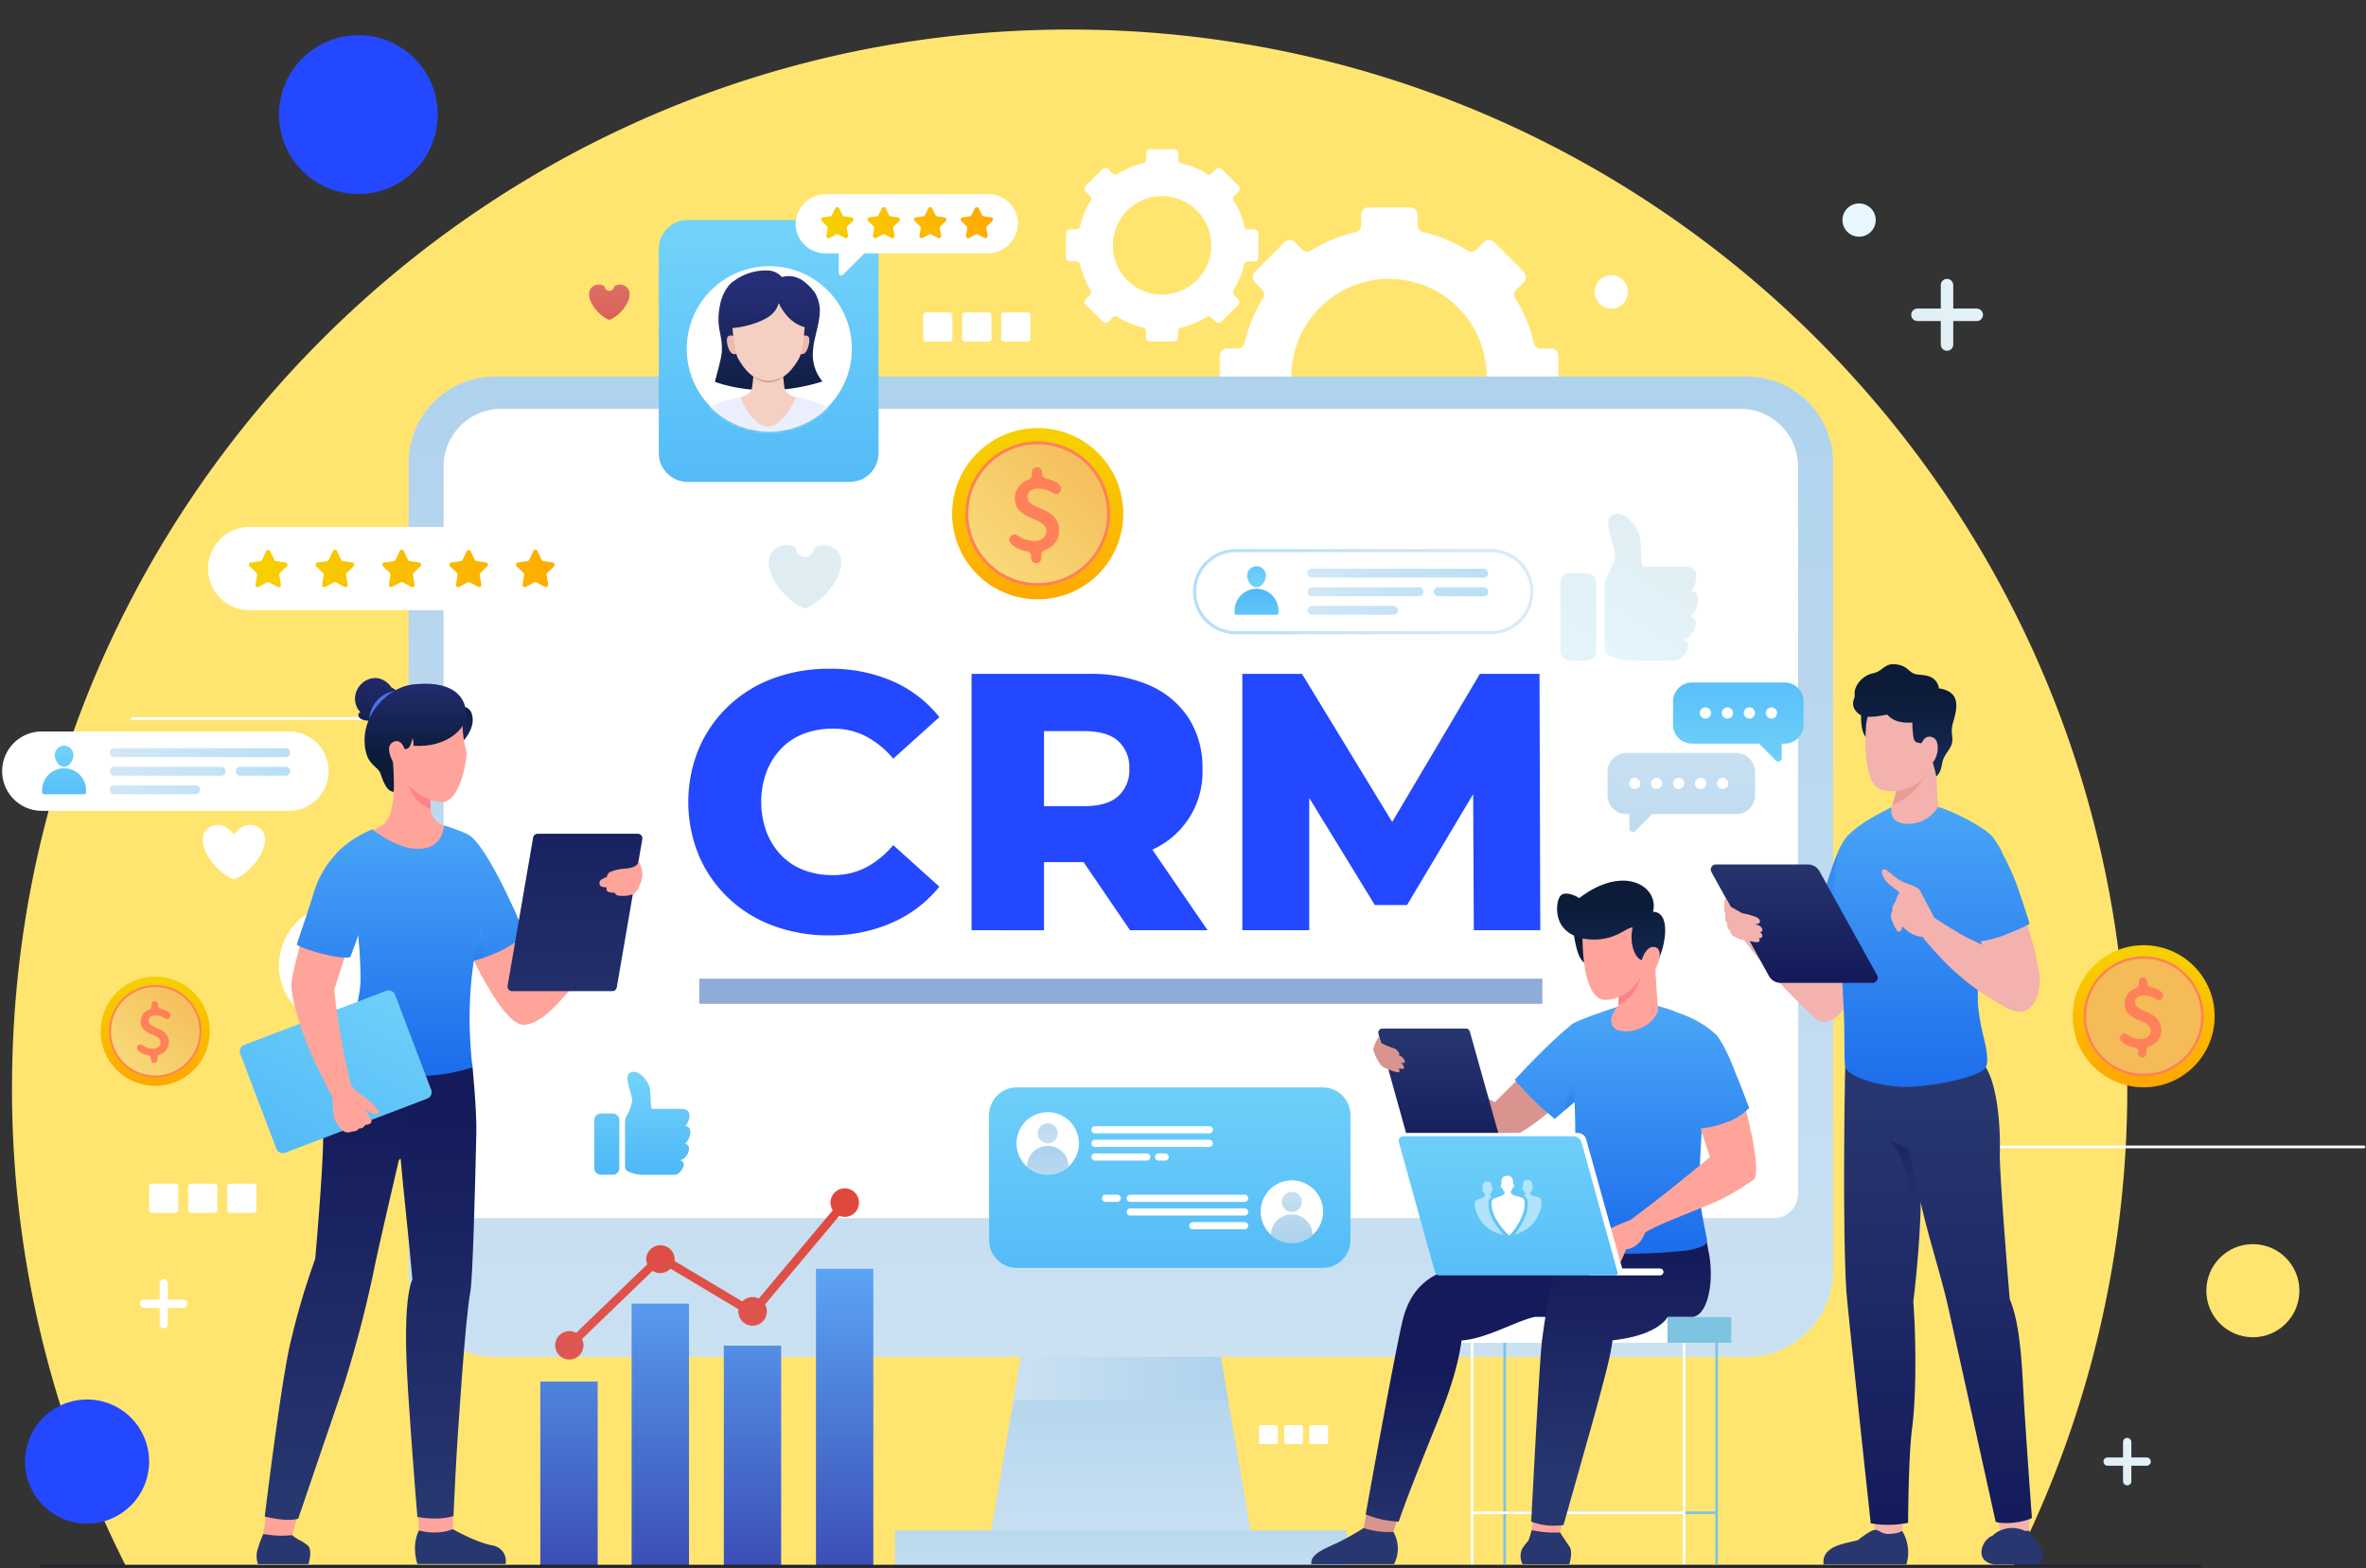 <svg xmlns="http://www.w3.org/2000/svg" width="881" height="584" fill="none"><rect width="100%" height="100%" fill="#333333" stroke="none"/><path fill="#FFE570" d="M398.291 11C180.783 11 4.471 187.493 4.471 405.138a392.608 392.608 0 0 0 42.326 177.918h702.987a392.606 392.606 0 0 0 42.326-177.903C792.11 187.463 615.783 11 398.291 11Z"/><path fill="#2348FF" d="M154.344 63.6c11.545-11.554 11.545-30.287 0-41.841-11.545-11.554-30.264-11.554-41.809 0-11.545 11.554-11.545 30.287 0 41.84 11.545 11.555 30.264 11.555 41.809 0Z"/><path fill="url(#a)" d="M692.25 88.146a6.19 6.19 0 0 0 6.188-6.192 6.19 6.19 0 0 0-6.188-6.193 6.19 6.19 0 0 0-6.188 6.193 6.19 6.19 0 0 0 6.188 6.192Z"/><path fill="#fff" d="M599.972 114.899a6.19 6.19 0 0 0 6.188-6.193 6.19 6.19 0 0 0-6.188-6.193 6.191 6.191 0 0 0-6.188 6.193 6.191 6.191 0 0 0 6.188 6.193Z"/><path fill="#FFE570" d="M838.875 497.998c9.569 0 17.327-7.763 17.327-17.34 0-9.576-7.758-17.339-17.327-17.339-9.569 0-17.326 7.763-17.326 17.339 0 9.577 7.757 17.34 17.326 17.34Z"/><path fill="#2348FF" d="M55.522 544.274a23.127 23.127 0 0 1-3.886 12.847 23.095 23.095 0 0 1-23.713 9.839 23.086 23.086 0 0 1-11.83-6.327 23.133 23.133 0 0 1-5.004-25.197 23.106 23.106 0 0 1 8.514-10.372 23.082 23.082 0 0 1 12.837-3.889 23.07 23.07 0 0 1 16.321 6.765 23.108 23.108 0 0 1 6.76 16.334Z"/><path fill="#fff" d="M135.583 380.738c11.698-4.849 17.253-18.27 12.408-29.977-4.846-11.708-18.257-17.267-29.955-12.418-11.698 4.849-17.253 18.271-12.408 29.978 4.846 11.707 18.257 17.267 29.955 12.417Z"/><path stroke="#fff" stroke-linecap="round" stroke-miterlimit="10" d="M49.334 267.597h150.074M730.168 427.122h150.059"/><path fill="#fff" d="M68.207 483.956h-5.74v-5.728a1.55 1.55 0 0 0-1.507-1.892 1.544 1.544 0 0 0-1.508 1.203 1.551 1.551 0 0 0 0 .689v5.728h-5.74a1.548 1.548 0 0 0 0 3.097h5.74v5.743a1.551 1.551 0 0 0 .837 1.739 1.544 1.544 0 0 0 1.88-.429 1.549 1.549 0 0 0 .299-1.31v-5.743h5.74a1.548 1.548 0 0 0 0-3.097Z"/><path fill="url(#b)" d="M736.046 114.914h-8.74v-8.731a2.323 2.323 0 0 0-2.321-2.323 2.32 2.32 0 0 0-2.32 2.323v8.731h-8.725a2.323 2.323 0 0 0 0 4.645h8.725v8.747a2.322 2.322 0 0 0 2.32 2.322 2.323 2.323 0 0 0 2.321-2.322v-8.747h8.74a2.32 2.32 0 0 0 1.641-3.964 2.317 2.317 0 0 0-1.641-.681Z"/><path fill="url(#c)" d="M799.349 542.756h-5.724v-5.728a1.546 1.546 0 1 0-3.094 0v5.728h-5.739a1.545 1.545 0 0 0-1.547 1.548 1.549 1.549 0 0 0 1.547 1.549h5.739v5.743a1.55 1.55 0 0 0 1.547 1.549 1.544 1.544 0 0 0 1.547-1.549v-5.743h5.724a1.549 1.549 0 0 0 0-3.097Z"/><path fill="#fff" d="M580.279 148.015v-15.482a2.754 2.754 0 0 0-2.753-2.74h-3.914a2.54 2.54 0 0 1-2.475-1.936 55.01 55.01 0 0 0-6.9-16.798 2.553 2.553 0 0 1 .325-3.173l2.815-2.818a2.756 2.756 0 0 0 0-3.886l-10.983-10.977a2.733 2.733 0 0 0-1.942-.814 2.728 2.728 0 0 0-1.941.814l-2.8 2.802a2.568 2.568 0 0 1-3.187.341 54.869 54.869 0 0 0-16.77-6.936 2.52 2.52 0 0 1-1.933-2.461v-3.98a2.759 2.759 0 0 0-2.754-2.755h-15.47a2.752 2.752 0 0 0-2.754 2.756v3.979a2.522 2.522 0 0 1-1.934 2.461 55.477 55.477 0 0 0-16.784 6.92 2.554 2.554 0 0 1-3.172-.325l-2.8-2.802a2.712 2.712 0 0 0-1.941-.814 2.72 2.72 0 0 0-1.942.814l-10.984 10.977a2.76 2.76 0 0 0 0 3.886l2.677 2.833a2.541 2.541 0 0 1 .325 3.174 55.23 55.23 0 0 0-6.915 16.798 2.53 2.53 0 0 1-.894 1.395 2.513 2.513 0 0 1-1.566.54h-3.992a2.754 2.754 0 0 0-2.753 2.74v15.482a2.756 2.756 0 0 0 2.753 2.756h3.992a2.52 2.52 0 0 1 2.475 1.935 54.641 54.641 0 0 0 6.915 16.798 2.555 2.555 0 0 1-.34 3.096l-2.816 2.803a2.771 2.771 0 0 0 0 3.901l10.984 10.977a2.754 2.754 0 0 0 3.883 0l2.815-2.818a2.537 2.537 0 0 1 3.172-.325 54.8 54.8 0 0 0 16.769 6.905 2.523 2.523 0 0 1 1.934 2.477v3.994a2.756 2.756 0 0 0 2.754 2.756h15.47a2.753 2.753 0 0 0 2.753-2.756v-4.01a2.53 2.53 0 0 1 1.934-2.461 54.817 54.817 0 0 0 16.77-6.905 2.534 2.534 0 0 1 3.094.325l2.815 2.818a2.754 2.754 0 0 0 3.883 0l10.984-10.977a2.772 2.772 0 0 0 0-3.901l-2.816-2.803a2.568 2.568 0 0 1-.34-3.189 54.41 54.41 0 0 0 6.915-16.782 2.526 2.526 0 0 1 2.475-1.935h3.991c.368.018.736-.037 1.083-.163a2.751 2.751 0 0 0 1.81-2.531Zm-63.055 28.641a36.35 36.35 0 0 1-20.209-6.125 36.395 36.395 0 0 1-13.403-16.33 36.428 36.428 0 0 1-2.078-21.028 36.395 36.395 0 0 1 9.946-18.641 36.353 36.353 0 0 1 55.96 5.492 36.417 36.417 0 0 1 6.138 20.219 36.407 36.407 0 0 1-10.637 25.746 36.338 36.338 0 0 1-25.717 10.667ZM468.57 95.794V86.97a1.55 1.55 0 0 0-1.547-1.549h-2.274a1.453 1.453 0 0 1-1.408-1.099 31.144 31.144 0 0 0-3.929-9.552 1.546 1.546 0 0 1 .186-1.811l1.547-1.549a1.554 1.554 0 0 0 .344-1.707 1.554 1.554 0 0 0-.344-.507l-6.188-6.192a1.557 1.557 0 0 0-1.107-.466 1.546 1.546 0 0 0-1.106.466l-1.547 1.548a1.451 1.451 0 0 1-1.81.186 31.462 31.462 0 0 0-9.545-3.933 1.439 1.439 0 0 1-1.098-1.393v-2.276a1.549 1.549 0 0 0-1.547-1.548h-8.818a1.547 1.547 0 0 0-1.547 1.548v2.26a1.443 1.443 0 0 1-1.098 1.41 31.472 31.472 0 0 0-9.545 3.932 1.454 1.454 0 0 1-1.918-.186l-1.547-1.548a1.546 1.546 0 0 0-2.197 0l-6.188 6.192a1.541 1.541 0 0 0-.466 1.107 1.541 1.541 0 0 0 .466 1.107l1.547 1.548c.234.234.382.541.419.87.036.33-.041.662-.218.942a30.723 30.723 0 0 0-3.929 9.552 1.46 1.46 0 0 1-1.408 1.1h-2.274a1.545 1.545 0 0 0-1.547 1.548v8.824a1.549 1.549 0 0 0 1.547 1.548h2.274a1.44 1.44 0 0 1 1.408 1.1 31.164 31.164 0 0 0 3.929 9.536 1.547 1.547 0 0 1-.186 1.812l-1.547 1.548a1.544 1.544 0 0 0-.465 1.107 1.555 1.555 0 0 0 .465 1.107l6.188 6.193a1.555 1.555 0 0 0 1.099.458c.204 0 .406-.041.595-.119.188-.079.359-.194.503-.339l1.547-1.548a1.455 1.455 0 0 1 1.795-.186 31.616 31.616 0 0 0 9.544 3.932 1.406 1.406 0 0 1 1.099 1.394v2.275a1.549 1.549 0 0 0 1.547 1.549h8.818a1.549 1.549 0 0 0 1.547-1.549v-2.229a1.407 1.407 0 0 1 1.098-1.393 31.624 31.624 0 0 0 9.545-3.933 1.45 1.45 0 0 1 1.795.186l1.547 1.548a1.538 1.538 0 0 0 1.106.466 1.546 1.546 0 0 0 1.106-.466l6.188-6.193a1.55 1.55 0 0 0 0-2.213l-1.547-1.549a1.546 1.546 0 0 1-.186-1.811 31.209 31.209 0 0 0 3.93-9.537 1.438 1.438 0 0 1 1.407-1.1h2.274a1.548 1.548 0 0 0 1.671-1.594Zm-35.844 13.934a18.324 18.324 0 0 1-16.947-11.315 18.348 18.348 0 0 1 3.964-19.999 18.324 18.324 0 0 1 28.209 2.774 18.356 18.356 0 0 1 3.091 10.194 18.34 18.34 0 0 1-5.365 12.962 18.313 18.313 0 0 1-12.952 5.369v.015Z"/><path fill="url(#d)" d="M650.481 140.243H184.247c-17.72 0-32.085 14.376-32.085 32.109v300.86c0 17.733 14.365 32.109 32.085 32.109h466.234c17.72 0 32.085-14.376 32.085-32.109v-300.86c0-17.733-14.365-32.109-32.085-32.109Z"/><path fill="#fff" d="M669.525 173.761v270.84a9.01 9.01 0 0 1-9.003 9.011H174.176a9.001 9.001 0 0 1-6.366-2.64 9.013 9.013 0 0 1-2.637-6.371v-270.84a21.512 21.512 0 0 1 21.519-21.52h461.361a21.493 21.493 0 0 1 15.185 6.314 21.528 21.528 0 0 1 6.287 15.206Z"/><path fill="url(#e)" d="M467.967 583.21H366.763l10.628-61.726 2.784-16.163h74.38l2.784 16.163 10.628 61.726Z"/><path fill="url(#f)" d="M457.339 521.484H377.39l2.784-16.163h74.38l2.785 16.163Z" style="mix-blend-mode:multiply"/><path fill="url(#g)" d="M501.491 569.942H333.224v13.268h168.267v-13.268Z"/><path fill="#8FABD8" d="M574.308 364.451H260.406v9.367h313.902v-9.367Z"/><path fill="#FFA49A" d="m99.395 562.14-1.346 9.088s7.627 2.353 10.643.835l2.429-8.762M155.365 558.919l.712 12.154s6.837 2.399 12.515-1.549l.217-10.016"/><path fill="#283770" d="M156.014 569.942s-2.923 4.846-.587 12.51h32.827a5.851 5.851 0 0 0-1.004-4.579 5.857 5.857 0 0 0-4.039-2.373c-6.188-1.238-14.62-6.037-14.62-6.037a16.816 16.816 0 0 1-4.409 1.114 22.105 22.105 0 0 1-8.168-.635ZM98.048 571.227a42.825 42.825 0 0 0-1.903 5.078 9.049 9.049 0 0 0-.092 6.193h18.78s1.547-4.644 0-6.719a14.718 14.718 0 0 0-3.712-2.431 18.886 18.886 0 0 1-2.367-1.672 34.841 34.841 0 0 1-10.706-.449Z"/><path fill="url(#h)" d="M139.895 397.753v40.253l9.282-6.518c.974 11.441 2.645 25.545 4.377 44.897-4.331 10.652-1.546 42.173-.727 54.559.82 12.385 2.584 33.951 2.584 33.951 8.493 1.549 13.443-.34 13.443-.34s.805-17.386 1.253-24.384c.449-6.998 3.017-47.994 5.028-59.141.882-4.892 1.717-36.259 2.228-59.001.201-8.794-1.547-26.025-1.547-26.025l-35.921 1.749Z"/><path fill="url(#i)" d="M126.606 393.263a81.564 81.564 0 0 0-6.266 29.694c0 12.665-2.97 45.858-2.97 45.858a275.146 275.146 0 0 0-9.699 33.332c-3.512 16.55-9.097 62.624-9.097 62.624s8.571 2.168 12.484.744c0 0 12.175-35.748 16.816-49.279a436.816 436.816 0 0 0 11.262-42.792c1.64-8.515 11.727-51.415 11.727-51.415l-.82-24.632-23.437-4.134Z"/><path fill="#FFA49A" d="M163.656 306.688a8.87 8.87 0 0 1-2.985-3.56 26.856 26.856 0 0 1-.511-4.645c-.123-2.338-.139-4.722-.123-5.79v-.557l1.639-1.285-17.187-7.741a30.22 30.22 0 0 1 .665 20.405 9.754 9.754 0 0 1-2.877 3.932 35.447 35.447 0 0 1-7.054 3.097s20.358 14.63 35.395-.96c.015-.14-5.507-1.688-6.962-2.896Z"/><path fill="#FF8189" d="M151.436 290.494c.278.434 1.547 7.927 8.957 10.838-.124-2.338-.294-4.985-.279-6.054l-8.678-4.784Z"/><path fill="url(#j)" d="M172.104 263.107a3.806 3.806 0 0 1 3.666 3.096c1.547 5.543-4.44 11.008-4.44 11.008l.774-14.104Z"/><path fill="#FFA49A" d="M148.016 285.943c2.599 8.283 13.459 14.104 18.054 12.478 5.801-2.074 8.09-16.736 7.564-18.857a37.275 37.275 0 0 1-1.33-12.308c.294-4.784-4.285-11.565-14.975-10.373-10.69 1.192-20.095 10.296-9.313 29.06Z"/><path fill="url(#k)" d="M134.264 265.197a5.778 5.778 0 0 1-1.547-2.245c-2.522-6.719 4.64-12.602 10.024-9.691a8.473 8.473 0 0 1 3.094 2.864 2.495 2.495 0 0 1 1.644 1.26 2.497 2.497 0 0 1 .135 2.068h-.387c.307 1.256.432 2.549.372 3.84l-4.641 4.35a16.385 16.385 0 0 1-3.435-.17l.325.789c-7.394.914-6.946-2.833-5.584-3.065Z"/><path fill="#526EEE" d="M137.513 267.612a11.217 11.217 0 0 1 9.282-10.264l-2.94 4.877-6.342 5.387Z"/><path fill="url(#l)" d="M136.321 280.307c1.176 4.645 4.533 5.388 5.353 7.741 1.547 4.645 2.831 6.627 4.919 6.843.279-3.003-.278-11.689-.278-11.689a5.647 5.647 0 0 1 0-3.715c.665-1.548 4.223-.558 4.223-.558 2.274.295 2.491-2.415 3.187-4.009a21.343 21.343 0 0 0 1.547-6.503c-.82-6.192 4.641-12.772.773-13.361-9.08-1.424-23.328 10.76-19.724 25.251Z"/><path fill="#FFA49A" d="M172.366 349.016s14.263 33.503 22.973 32.636c5.817-.589 11.046-6.363 15.47-11.395 4.425-5.032 7.998-9.475 7.998-9.475l-17.233 3.391-4.92-10.559-3.094-7.741-2.475-6.038-18.719 9.181Z"/><path fill="url(#m)" d="M195.277 347.53s-3.094 5.062-15.114 9.103c-1.794.604-3.806 1.177-6.018 1.719a60.957 60.957 0 0 0-1.423-8.67l-.959-3.608c-.897-3.344-1.888-7.137-2.785-10.605-1.825-7.09 5.399-20.916 4.811-24.956 7.627 3.142 21.488 37.017 21.488 37.017Z"/><path fill="url(#n)" d="M180.163 356.633a74.851 74.851 0 0 1-6.018 1.719 60.957 60.957 0 0 0-1.423-8.67l-.959-3.608 7.735-2.57c-.11 4.387.113 8.776.665 13.129Z" opacity=".5" style="mix-blend-mode:multiply"/><path fill="url(#o)" d="M175.925 397.521c-24.752 7.741-41.677-.558-49.319-4.258 0-.294 7.735-18.346 7.642-28.595-.201-33.41-9.081-44.386-9.282-45.981-.216-2.431 13.66-9.862 13.66-9.862a39.427 39.427 0 0 0 11.943 6.502c6.714 1.951 13.923.682 14.728-7.942a66.956 66.956 0 0 1 8.446 3.097 127.63 127.63 0 0 1 5.755 32.991c-.124 1.796-7.255 21.257-3.573 54.048Z"/><path fill="url(#p)" d="m143.793 368.985-52.844 20.131a2.571 2.571 0 0 0-1.487 3.317l13.446 35.347a2.566 2.566 0 0 0 3.313 1.488l52.844-20.131a2.57 2.57 0 0 0 1.486-3.316l-13.445-35.348a2.567 2.567 0 0 0-3.313-1.488Z"/><path fill="#FFA49A" d="M141.163 414.071a31.149 31.149 0 0 0-3.094-3.669 16.992 16.992 0 0 0-3.852-2.895 23.082 23.082 0 0 1-3.666-3.747 206.782 206.782 0 0 0-1.857-8.562 257.553 257.553 0 0 1-4.239-26.675c1.934-5.589 6.544-20.854 6.544-20.854l-16.382-6.595s-5.508 20.266-5.879 23.393l-.139 1.223c-.696 5.202 3.867 20.018 9.421 31.444a746.83 746.83 0 0 0 5.739 11.534c.294 2.307 0 7.137 1.176 8.933 1.176 1.796 2.259 3.406 3.341 3.855a3.192 3.192 0 0 0 2.739-.093c1.407 0 2.258-.403 2.506-1.053 1.547-.186 1.763-.341 2.49-1.409 1.841 0 2.646-.944 2.197-1.982-.34-.789-2.382-4.04-2.382-4.04a13.262 13.262 0 0 0 3.527 2.059c1.098.155 2.073-.139 1.81-.867Z"/><path fill="url(#q)" d="M110.502 351.803c2.785 1.935 16.213 5.604 19.925 4.644a179.04 179.04 0 0 0 6.451-19.786c3.094-12.462 1.795-27.759 1.795-27.759a36.481 36.481 0 0 0-13.766 9.349 36.515 36.515 0 0 0-8.186 14.494c-1.408 4.861-3.991 12.029-6.219 19.058Z"/><path fill="url(#r)" d="M152.116 255.211s-4.548 7.292-2.119 12.974c1.856.774 3.991 5.078 3.991 9.537 12.531.882 20.111-6.766 19.647-12.014-1.176-14.816-21.519-10.497-21.519-10.497Z"/><path fill="#FFA49A" d="M150.615 278.929s-1.113-4.009-4.083-2.662c-3.218 1.455-.929 6.27.123 8.05a1.87 1.87 0 0 0 3.481 0"/><path fill="url(#s)" d="M190.698 369.111h37.282a1.714 1.714 0 0 0 1.687-1.424l9.498-55.177a1.716 1.716 0 0 0-1.686-2.013h-37.283a1.715 1.715 0 0 0-1.686 1.424l-9.498 55.178a1.717 1.717 0 0 0 1.686 2.012Z"/><path fill="#FFA49A" d="M237.913 320.793a12.804 12.804 0 0 1 1.299 4.814c0 2.245-1.701 6.518-3.387 7.37-1.884.67-3.91.841-5.879.495a1.546 1.546 0 0 1-.975-.975 13.53 13.53 0 0 1-2.444-.341 1.21 1.21 0 0 1-.657-.736 1.213 1.213 0 0 1 .1-.982 5.464 5.464 0 0 1-2.181-.356 1.541 1.541 0 0 1-.57-1.25 1.539 1.539 0 0 1 .647-1.212 7.182 7.182 0 0 1 2.073-.975 2.76 2.76 0 0 1 1.021-1.812 16.648 16.648 0 0 1 5.353-1.316c1.779-.201 4.687-.232 5.6-2.724Z"/><path fill="#fff" d="M644.712 490.397H539.129v9.676h105.583v-9.676Z"/><path fill="#7EC4E0" d="M644.712 490.397h-23.809v9.676h23.809v-9.676Z"/><path stroke="#7EC4E0" stroke-miterlimit="10" d="M560.276 500.073v82.41M639.204 500.073v82.41M639.204 563.363h-78.928"/><path stroke="#fff" stroke-miterlimit="10" d="M627.075 563.363h-78.928M548.147 500.073v82.41M627.075 500.073v82.41"/><path fill="#FFA49A" d="m583.001 562.96-2.274 8.268s-7.611 2.353-10.643.836l1.037-9.599"/><path fill="#283770" d="M570.332 569.819s-.448 1.826-1.191 3.886a22.442 22.442 0 0 0-2.367 3.096 6.608 6.608 0 0 0 .17 5.728h17.389s1.547-4.644 0-6.719c-.743-.944-3.435-5.14-3.435-5.14a39.195 39.195 0 0 1-10.566-.851Z"/><path fill="#D99490" d="m508.869 563.363-1.377 7.137a27.561 27.561 0 0 0 10.829 1.641l2.413-7.648-11.865-1.13Z"/><path fill="#283770" d="M488.341 582.483h30.723a12.396 12.396 0 0 0-.248-12.014 29.93 29.93 0 0 1-11.045-1.425s-3.744 2.416-8.308 4.769c-4.563 2.353-11.958 4.614-11.122 8.67Z"/><path fill="url(#t)" d="M601.457 490.412h-29.918c-6.931 1.455-18.023 8.143-27.305 8.778-1.547 11.008-5.306 21.18-9.05 30.438-3.651 9.01-11.417 28.208-14.356 37.032a36.66 36.66 0 0 1-12.299-2.709c3.589-19.987 11.649-63.878 13.83-72.517 3.094-12.386 10.829-17.185 18.998-19.043 7.735-1.734 9.931-2.214 17.156-3.824l19.492-4.443 22.942-5.62s.479 2.972.897 7.029c2.707 11.781 2.321 20.296-.387 24.879Z"/><path fill="url(#u)" d="M630.247 490.412h-9.282s-3.094 6.828-20.497 8.716c-1.037 6.735-2.197 11.023-5.616 23.78-2.073 7.741-12.67 45.006-12.67 45.006-4.048.601-8.182.17-12.02-1.254 0 0 2.97-57.608 3.883-66.185.34-3.313 2.104-15.188 2.754-18.129a18.087 18.087 0 0 1 8.74-11.921s3.589-1.053 7.209-1.858l19.492-4.443 21.442-7.014a31.95 31.95 0 0 1 2.398 8.423c2.506 11.116-.093 24.415-5.833 24.879Z"/><path fill="#D99490" d="m577.185 390.012-20.591 20.467s-6.342-3.545-15.748-8.701a118.19 118.19 0 0 0-17.017-7.741l-2.46 4.939s21.658 20.668 33.121 24.632l.248.077c.371.124.727.232 1.067.31.624.135 1.254.239 1.888.309 9.869.898 29.284-19.863 29.284-19.863l-9.792-14.429Z"/><path fill="url(#v)" d="M558.142 430.575h-30.94a1.547 1.547 0 0 1-1.547-1.162l-12.376-44.386a1.556 1.556 0 0 1 .829-1.855c.225-.104.471-.153.718-.142h30.94a1.546 1.546 0 0 1 1.547 1.145l12.469 44.449a1.56 1.56 0 0 1-.308 1.406 1.554 1.554 0 0 1-1.332.545Z"/><path fill="url(#w)" d="m598.008 400.509-10.195 8.608-5.29 4.474-3.59 3.096a113.292 113.292 0 0 1-14.912-14.584c13.814-14.893 21.054-20.436 21.162-20.513 2.352-1.935 12.825 18.919 12.825 18.919Z"/><path fill="url(#x)" d="m587.813 409.039-5.291 4.475c1.269-2.988 3.218-15.157 3.218-15.157l1.547 1.548.526 9.134Z" opacity=".5" style="mix-blend-mode:multiply"/><path fill="url(#y)" d="M636.326 384.036c-.216 5.403-3.944 47.514-3.496 59.621.248 7.137 2.816 17.339 2.816 18.47 0 .805-1.037 1.641-1.454 1.857a23.876 23.876 0 0 1-7.906 1.889 203.715 203.715 0 0 1-21.967 1.007c-7.596 0-18.982-1.208-20.42-3.097-1.439-1.889-.14-4.319.51-7.834 4.873-26.04 0-69.033.805-74.498 3.094-2.013 17.017-6.503 17.233-6.565 2.027-.124 2.429-1.115 4.811-1.053 2.058 0 6.606.341 10.025.79 0-.015 12.515 3.05 19.043 9.413Z"/><path fill="url(#z)" d="M585.879 346.415s.959 11.596 4.796 12.386c3.836.789 2.892-4.15 2.892-4.15l-.525-5.496-7.163-2.74Z"/><path fill="#FFA49A" d="M604.969 384.036c-7.564-.31-4.934-6.967-2.537-9.165.123-.236.197-.494.217-.759a59.99 59.99 0 0 0-.186-8.066c0-.65-.077-1.13-.077-1.331l4.455-3.097 9.282-6.58s.418 10.141 1.161 19.6c1.191 3.097-4.61 9.723-12.315 9.398Z"/><path fill="#FF8189" d="M610.832 364.467s-2.429 7.834-8.183 9.645a59.99 59.99 0 0 0-.186-8.066l8.369-1.579Z"/><path fill="#FFA49A" d="M589.313 345.811s-1.206 24.849 7.735 26.521c0 0 7.163.96 13.088-7.029 1.717-2.307 3.867-2.818 4.641-5.605 1.145-4.505 2.769-12.834.696-17.85-3.001-7.153-25.881-13.438-26.16 3.963Z"/><path fill="url(#A)" d="M615.519 339.526c2.351-9.29-10.674-17.944-27.49-5.063-1.748-1.223-4.966-2.338-6.513-1.27-1.856 1.301-2.228 6.038-1.083 9.29 2.444 6.966 11.448 8.53 18.41 6.75 4.842-1.239 7.394-4.01 9.096-3.809-1.547 6.766 1.547 12.525 3.914 12.122.309.558 1.825-1.873 1.902-1.068.186 1.75 1.78 4.722 3.574 1.301 2.692-5.125 5.152-18.037-1.81-18.253Z"/><path fill="#FFA49A" d="M613.354 362.779c3.372.805 7.023-9.614 2.645-10.109-3.326-.387-4.641 4.892-4.641 4.892s-.758 4.567 1.996 5.217ZM653.328 428.841a.759.759 0 0 0 0-.202c-.587-3.901-1.407-7.57-1.655-8.561v-.263a112.892 112.892 0 0 0-5.755-18.579l-15.593 7.974a223.423 223.423 0 0 0 6.389 21.674s-12.593 10.481-20.637 16.628a1327.841 1327.841 0 0 1-8.911 6.765s-7.101 2.787-10.984 4.862c-1.547.82-8.276 11.766-8.075 12.292.201.527 1.021.96 2.104.465a6.418 6.418 0 0 0 1.794-1.781s-.711 1.208-.603 1.548c.108.341.727.635 1.547.295a5.253 5.253 0 0 0 2.104-2.276 8.937 8.937 0 0 0-.17.557c-.108.341.619 1.037 2.042.372 1.021-.465 2.692-3.824 3.094-4.366a3.361 3.361 0 0 1 1.547-.558l-1.826 5.884s.171.665 1.81.247c1.64-.418 3.094-4.397 3.93-6.595 5.368-.449 7.054-6.193 7.054-6.193 5.956-3.561 15.47-6.781 27.026-11.766a87.51 87.51 0 0 0 11.572-6.688l1.547-.96c.618-.325.974-1.239 1.129-2.493.163-2.77.002-5.55-.48-8.282Z"/><path fill="url(#B)" d="M623.75 399.301c1.655 6.921 7.596 21.056 7.596 21.056a35.741 35.741 0 0 0 11.927-2.555 20.18 20.18 0 0 0 8.044-5.233s-3.666-9.661-6.574-16.751c-1.996-4.877-4.641-9.522-5.894-10.683a37.574 37.574 0 0 0-13.088-7.617l-2.011 21.783Z"/><path fill="#fff" d="M618.119 474.961h-26.191v-2.57h26.191a1.28 1.28 0 0 1 1.283 1.285 1.285 1.285 0 0 1-1.283 1.285Z"/><path fill="#fff" d="m604.072 472.499-13.443-48.195a3.296 3.296 0 0 0-3.094-2.415h-63.427a1.7 1.7 0 0 0-1.161.465l-1.547 1.223 1.161.789 13.335 47.994a1.751 1.751 0 0 0 1.686 1.285h65.593a.925.925 0 0 0 .901-.731.923.923 0 0 0-.004-.415Z"/><path fill="url(#C)" d="M601.581 474.961h-65.608a1.731 1.731 0 0 1-1.67-1.285l-13.428-48.396a1.682 1.682 0 0 1 .251-1.447 1.69 1.69 0 0 1 .568-.495c.225-.119.474-.186.728-.195h63.427a3.31 3.31 0 0 1 3.094 2.415l13.366 48.196a.923.923 0 0 1-.087.77.927.927 0 0 1-.641.437Z"/><path fill="#fff" d="M559.764 459.745s-3.457-4.157-4.534-6.81c-1.076-2.653-1.157-4.853-.831-5.967.273-.903.875-1.182 1.092-1.251-.499-.263-.671-.624-.684-.979.572-.412.547-1.097.547-1.097.492.08.467-.605.453-.996-.014-.379-.277-.198-.301-.184.012-.025.172-.337-.046-1.272-.232-.97-1.023-1.198-1.708-1.173-.684.025-1.457.31-1.617 1.295-.149.948.034 1.248.047 1.272-.025-.012-.3-.173-.286.206.014.391.039 1.076.525.96 0 0 .025.684.626 1.054.014.391-.167.789-.743 1.104-.576.315-2.13.666-2.69 1.078-.572.413-.627 1.59-.277 3.131.351 1.554 2.419 8.209 10.553 9.747l-.001-.025-.125-.093Z" opacity=".5"/><path fill="#fff" d="M566.975 446.14c-.751-.462-2.721-.757-3.467-1.097-.747-.34-1.01-.82-1.027-1.309.715-.515.684-1.371.684-1.371.615.1.584-.756.566-1.245-.018-.489-.376-.231-.376-.231s.231-.375-.058-1.589c-.29-1.213-1.279-1.495-2.135-1.463-.855.031-1.821.385-2.021 1.616-.199 1.231.058 1.589.058 1.589s-.375-.231-.357.258c.018.489.049 1.344.656 1.2 0 0 .031.855.782 1.317.018.489-.208.987-.928 1.381-.72.393-2.662.832-3.377 1.348-.716.515-.784 1.987-.346 3.929.439 1.942 2.43 6.177 6.353 9.692 3.655-3.793 5.33-8.163 5.625-10.132.295-1.969.119-3.431-.632-3.893Z"/><path fill="#fff" d="M573.351 446.114c-.601-.37-2.177-.606-2.762-.878-.597-.272-.807-.656-.822-1.047.573-.413.548-1.097.548-1.097.492.08.467-.605.453-.996-.014-.379-.277-.198-.301-.185.012-.024.171-.336-.046-1.271-.232-.97-1.024-1.198-1.708-1.173-.685.025-1.457.31-1.617 1.295-.149.948.034 1.247.047 1.271-.025-.011-.3-.172-.287.207.015.391.04 1.075.525.96 0 0 .025.684.626 1.054.014.366-.144.727-.611 1.026.223.053.855.274 1.182 1.168.407 1.087.487 3.274-.392 6.012-.879 2.724-4.022 7.123-4.022 7.123l-.119.103a.193.193 0 0 1 .001.024c8-2.129 9.574-8.919 9.81-10.494.237-1.563.096-2.733-.505-3.102Z" opacity=".5"/><path fill="#D99490" d="M521.013 393.062h-.123c.433-.465-.093-1.966-1.857-2.647-2.104-.806-2.614-.976-2.614-.976l-2.305-1.13-.665-2.4a19.483 19.483 0 0 0-2.104 4.753c0 1.022 2.026 5.806 3.805 6.735a18.81 18.81 0 0 0 5.307 1.951c.711 0 .959-.744.309-1.549a8.656 8.656 0 0 0 1.547.295c.789 0 .619-1.456-.758-2.385.335.09.676.152 1.021.186.944-.031.572-2.028-1.563-2.833Z"/><path fill="#F3B2AD" d="m745.762 574.045-2.166-9.01c3.712.635 9.73-1.161 12.144-1.471l-.232 10.481a10.172 10.172 0 0 1-9.746 0ZM698.424 574.045l-.418-6.843c3.448.488 6.948.488 10.396 0l-.248 6.905a10.121 10.121 0 0 1-9.73-.062Z"/><path fill="url(#D)" d="M756.606 565.298c-2.537 1.455-9.931 2.585-13.505 1.424 0 0-15.888-72.083-17.914-80.955-2.661-11.58-7.287-25.56-10.04-38.193 0 6.549-.542 15.064-1.176 22.309-.727 8.376-1.547 15.048-1.547 15.048.557 5.295 1.655 30.964-.464 47.251-1.377 10.497-1.454 34.927-1.454 34.927-4.59.923-9.312.981-13.923.171 0 0-8.71-80.506-9.097-86.807-1.547-26.32-.448-84.779-.325-85.925 0 .418 3.094 3.097 12.376 2.524 12.81-.712 36.974-2.555 36.974-2.555 7.085 3.995 8.415 24.508 8.152 34.447-.294 4.645 2.135 36.538 3.667 54.806 4.641 10.992 4.641 29.725 5.631 43.473a3970.428 3970.428 0 0 0 2.645 38.055Z"/><path fill="#F3B2AD" d="m679.828 336.708-4.842 24.957c-5.987-4.862-15.285-12.123-21.565-15.622l-4.889 2.88a199.193 199.193 0 0 0 12.763 15.482 177.988 177.988 0 0 0 15.006 15.033c1.346 1.285 3.326 1.672 6.188.108 9.514-5.062 14.82-35.531 14.82-35.531l-17.481-7.307Z"/><path fill="url(#E)" d="M674.166 351.493a41.241 41.241 0 0 0 9.731 4.645c1.621.524 3.281.917 4.966 1.176.891.146 1.789.244 2.691.294 1.273.07 2.549.07 3.821 0l1.253-.154 3.28-13.423 2.444-9.94-16.738-19.367s-4.347 7.261-11.448 36.769Z"/><path fill="url(#F)" d="M692.111 261.172h3.094c.137.67.235 1.347.294 2.028l3.574 2.09v5.728s.464 5.187-3.419 3.979c-2.289-.712-2.707-5.171-2.676-8.701-2.274-1.532-.867-5.124-.867-5.124Z"/><path fill="#F3B2AD" d="M722.123 303.546c-.727-1.75-1.423-23.223-1.423-23.223l-9.576 8.05-4.471 3.763c-.495 2.26-1.3 5.155-1.965 7.508a10.377 10.377 0 0 0-.263 4.505 6.843 6.843 0 0 0 6.451 3.252c8.756-.635 11.247-3.855 11.247-3.855Z"/><path fill="#D76B66" d="M717.019 288.373s-3.837 8.484-12.376 11.302c.68-2.353 1.547-5.233 1.949-7.509l4.517-3.793h5.91Z" opacity=".32"/><path fill="#F3B2AD" d="M694.896 269.795s-1.918 20.127 4.641 23.842c3.62 2.028 11.247 1.254 16.197-3.375a18.803 18.803 0 0 0 4.486-7.617c1.656-4.536 4.193-12.958 2.584-18.346-2.228-7.679-25.804-12.416-27.908 5.496Z"/><path fill="url(#G)" d="M697.371 250.752c3.79-.774 4.223-3.808 8.431-3.375 4.208.434 4.858 2.679 6.838 3.468 1.98.79 4.316.078 6.915 1.626a5.414 5.414 0 0 1 2.413 3.87c7.828 1.208 7.116 6.596 5.291 12.649-1.361 4.536.712 5.93-.975 9.212-.711 1.378-2.583 3.514-2.954 5.388-.619 3.096-.898 4.242-2.336 5.588-.573-3.266-1.687-5.774-2.692-11.177 0-.387-.17-.759-.263-1.1-2.893-.278-4.78.233-5.43-1.765a34.103 34.103 0 0 1-.526-6.068c-6.745.464-8.57-2.292-9.437-2.973-7.271 1.548-10.117.913-11.834-1.626-1.717-2.539-.155-4.443-.186-5.263v-.078c-.557-3.716 2.955-7.601 6.745-8.376Z"/><path fill="url(#H)" d="M687.548 398.279c2.862 3.608 13.923 6.487 22.122 6.487 9.282 0 26.903-3.468 29.502-6.998.278-.387 1.98-2.059-.743-12.277a85.49 85.49 0 0 1-1.856-10.837c-.774-12.215 2.738-29.261 3.991-32.976 3.094-9.29 6.188-16.86 4.904-24.322a32.872 32.872 0 0 0-3.728-5.945c-3.821-4.212-17.017-10.373-20.111-10.838a13.072 13.072 0 0 1-4.336 4.323 13.065 13.065 0 0 1-5.828 1.87c-8.756.681-7.07-6.193-7.07-6.193-5.198 2.663-11.726 5.945-16.274 10.559-3.729 3.793-6.544 12.385-4.146 28.316.758 4.97 2.057 23.687 2.614 38.705.433 10.187-.185 18.687.959 20.126Z"/><path fill="#F3B2AD" d="M730.137 333.937s4.378 11.038 9.019 19.909c1.547 3.097 4.641 12.556 5.971 13.408 4.131 2.724 11.185-3.313 13.923-6.007a103.117 103.117 0 0 0-3.233-13.934c-3.404-11.333-8.509-25.375-8.509-25.375l-17.171 11.999Z"/><path fill="url(#I)" d="M727.507 313.191c2.259-2.942 9.823-7.106 14.805-.929a89.41 89.41 0 0 1 8.818 17.68 494.498 494.498 0 0 1 4.641 14.104 86.115 86.115 0 0 1-10.427 4.552c-4.456 1.548-9.607 2.678-13.521 1.734 0 0-5.26-13.934-6.513-21.52.047 0-1.872-10.357 2.197-15.621Z"/><path fill="#F3B2AD" d="M759.113 361.216s-24.752-10.838-28.249-12.912c-5.352-3.097-8.678-5.264-10.581-6.518 0 0-4.208-7.973-5.244-9.97-1.037-1.998-5.044-2.447-7.813-4.119-2.769-1.672-4.641-4.334-6.033-3.886-1.392.449.479 3.979 1.81 5.094 1.33 1.115 4.331 3.453 4.331 3.453a9.464 9.464 0 0 0-1.392 2.848c0 .774-1.222 1.657-1.268 3.097-.047 1.439-.774 2.105-.511 3.545a17.57 17.57 0 0 0 2.336 4.892c.279.356 1.098.186 1.377-.279a6.015 6.015 0 0 0 .495-1.548 11.428 11.428 0 0 0 6.668 3.917c.247.023.495.023.742 0 8.741 10.621 16.801 18.578 31.543 26.583 10.582 5.821 13.475-8.283 11.789-14.197Z"/><path fill="#283770" d="M691.864 573.519s4.641-3.793 6.296-3.793c1.222 0 1.826.743 2.955 1.161a5.902 5.902 0 0 0 1.671.356c4.037 0 5.507-1.13 5.507-1.13a15.342 15.342 0 0 1 1.547 12.509h-30.816c-.898-7.323 9.065-7.849 12.84-9.103ZM741.925 571.909a9.089 9.089 0 0 1 3.512-2.183 10.824 10.824 0 0 1 8.539.387c.543.032 1.089 0 1.625-.093a6.53 6.53 0 0 0 1.547 2.585c5.894 6.193 2.413 10.017 2.413 10.017h-16.862c-8.029-1.161-4.626-9.459-.774-10.713Z"/><path fill="#F3B2AD" d="M716.167 284.797c4.641 2.493 7.735-9.212 3.094-10.357-3.434-.883-4.223 3.963-4.223 3.963s-1.501 4.954 1.129 6.394Z"/><path fill="url(#J)" d="M715.147 447.574c0 2.508 0 5.294-.202 8.19l-7.487-25.669a42.616 42.616 0 0 0-3.898-5.28l6.946 2.71c1.067 5.697 4.641 20.049 4.641 20.049Z" opacity=".5" style="mix-blend-mode:multiply"/><path fill="url(#K)" d="M697.279 366.031h-34.251a4.958 4.958 0 0 1-2.512-.689 4.96 4.96 0 0 1-1.819-1.866l-21.426-38.705a1.923 1.923 0 0 1 .024-1.9 1.917 1.917 0 0 1 1.647-.948h34.235a4.933 4.933 0 0 1 4.331 2.554l21.442 38.705a1.926 1.926 0 0 1-.025 1.901 1.919 1.919 0 0 1-1.646.948Z"/><path fill="#F3B2AD" d="M655.308 347.127c1.547-.232 1.006-1.703-.201-2.384a10.641 10.641 0 0 0-2.073-.774c3.094.588 2.645-1.548 1.16-2.322a25.492 25.492 0 0 0-5.414-1.549l-4.394-2.461-1.949-3.546s-1.005 4.568.093 6.394a9.276 9.276 0 0 0 0 2.524c.115.185.268.343.449.464.123 1.239.355 2.524.866 2.849l.418.263a2.44 2.44 0 0 0 .758 1.75 16.58 16.58 0 0 0 3.666 1.703s2.073.278 4.641.758c2.089.387 2.228-.619 1.547-1.408 1.949.031 1.547-1.518.433-2.261Z"/><path fill="url(#L)" d="M492.564 404.952H378.581c-5.681 0-10.287 4.609-10.287 10.295v46.616c0 5.686 4.606 10.296 10.287 10.296h113.983c5.682 0 10.288-4.61 10.288-10.296v-46.616c0-5.686-4.606-10.295-10.288-10.295Z"/><path fill="#fff" d="M390.122 437.418c6.416 0 11.618-5.206 11.618-11.627 0-6.422-5.202-11.627-11.618-11.627-6.417 0-11.618 5.205-11.618 11.627 0 6.421 5.201 11.627 11.618 11.627Z"/><path fill="url(#M)" d="M390.122 425.791a3.73 3.73 0 0 0 3.728-3.731 3.73 3.73 0 0 0-3.728-3.732 3.73 3.73 0 0 0-3.728 3.732 3.73 3.73 0 0 0 3.728 3.731Z"/><path fill="url(#N)" d="M397.888 434.46a11.656 11.656 0 0 1-15.47 0 7.742 7.742 0 0 1 7.735-7.74 7.742 7.742 0 0 1 7.735 7.74Z"/><path fill="#fff" d="M450.3 422.059h-42.573a1.33 1.33 0 0 1-1.33-1.331 1.33 1.33 0 0 1 1.33-1.347H450.3a1.344 1.344 0 0 1 1.346 1.347 1.344 1.344 0 0 1-1.346 1.331ZM450.3 427.138h-42.573a1.331 1.331 0 0 1-1.33-1.347 1.317 1.317 0 0 1 1.33-1.332H450.3a1.33 1.33 0 0 1 1.346 1.332 1.35 1.35 0 0 1-1.346 1.347ZM427.003 432.2h-19.276a1.324 1.324 0 0 1-.945-.385 1.317 1.317 0 0 1-.385-.946 1.338 1.338 0 0 1 .384-.952 1.331 1.331 0 0 1 .946-.395h19.276a1.323 1.323 0 0 1 .946.395 1.327 1.327 0 0 1 .384.952 1.324 1.324 0 0 1-.385.946 1.317 1.317 0 0 1-.945.385ZM433.871 432.2h-2.491a1.328 1.328 0 0 1-1.33-1.331 1.347 1.347 0 0 1 1.33-1.347h2.491a1.347 1.347 0 0 1 1.33 1.347 1.331 1.331 0 0 1-1.33 1.331ZM482.909 462.677c6.333-1.028 10.634-7.001 9.606-13.339-1.028-6.339-6.996-10.643-13.329-9.614-6.334 1.029-10.635 7.001-9.607 13.34 1.028 6.338 6.996 10.642 13.33 9.613Z"/><path fill="url(#O)" d="M477.295 447.589a3.723 3.723 0 0 0 2.302 3.447 3.717 3.717 0 0 0 4.062-.809 3.724 3.724 0 0 0 .809-4.066 3.728 3.728 0 0 0-7.173 1.428Z"/><path fill="url(#P)" d="M473.258 459.99a11.656 11.656 0 0 0 15.47 0 7.744 7.744 0 0 0-2.266-5.474 7.733 7.733 0 0 0-13.204 5.474Z"/><path fill="#fff" d="M420.845 447.589h42.574a1.347 1.347 0 0 0 1.345-1.331 1.345 1.345 0 0 0-1.345-1.347h-42.574a1.331 1.331 0 0 0-1.33 1.347 1.331 1.331 0 0 0 1.33 1.331ZM411.656 447.589h4.362a1.347 1.347 0 0 0 1.346-1.331 1.347 1.347 0 0 0-1.346-1.347h-4.362a1.347 1.347 0 0 0-1.331 1.347 1.346 1.346 0 0 0 1.331 1.331ZM420.845 452.667h42.574a1.345 1.345 0 0 0 .95-2.294 1.325 1.325 0 0 0-.95-.384h-42.574a1.316 1.316 0 0 0-1.33 1.331 1.338 1.338 0 0 0 .384.952 1.324 1.324 0 0 0 .946.395ZM444.143 457.792h19.276a1.325 1.325 0 0 0 .95-.385 1.32 1.32 0 0 0 .396-.947c0-.357-.142-.7-.395-.952a1.342 1.342 0 0 0-.951-.395h-19.276a1.347 1.347 0 0 0-1.33 1.347 1.334 1.334 0 0 0 1.33 1.332ZM206.354 227.22H92.928a15.462 15.462 0 0 1-10.939-4.535 15.486 15.486 0 0 1 0-21.894 15.462 15.462 0 0 1 10.939-4.535h113.426c4.103 0 8.038 1.631 10.939 4.535a15.487 15.487 0 0 1 0 21.894 15.462 15.462 0 0 1-10.939 4.535Z"/><path fill="url(#Q)" d="m100.616 205.282 1.547 3.22a.875.875 0 0 0 .619.465l3.558.511a.837.837 0 0 1 .68 1.013.835.835 0 0 1-.216.396l-2.583 2.508a.829.829 0 0 0-.232.727l.603 3.561a.82.82 0 0 1-1.191.867l-3.187-1.672a.77.77 0 0 0-.773 0l-3.094 1.672a.835.835 0 0 1-1.207-.867l.619-3.561a.804.804 0 0 0-.248-.727l-2.568-2.508a.824.824 0 0 1 .035-1.224.82.82 0 0 1 .414-.185l3.558-.511a.871.871 0 0 0 .634-.465l1.547-3.22a.817.817 0 0 1 .743-.472.818.818 0 0 1 .742.472Z"/><path fill="url(#R)" d="m125.493 205.282 1.547 3.22a.866.866 0 0 0 .634.465l3.558.511a.818.818 0 0 1 .679 1.017.82.82 0 0 1-.23.392l-2.568 2.508a.81.81 0 0 0-.248.727l.619 3.561a.842.842 0 0 1-.339.802.837.837 0 0 1-.868.065l-3.187-1.672a.74.74 0 0 0-.758 0l-3.186 1.672a.819.819 0 0 1-1.144-.418.82.82 0 0 1-.048-.449l.604-3.561a.84.84 0 0 0-.232-.727l-2.584-2.508a.83.83 0 0 1-.214-.852.83.83 0 0 1 .678-.557l3.558-.511a.87.87 0 0 0 .619-.465l1.547-3.22a.823.823 0 0 1 .781-.571.817.817 0 0 1 .782.571Z"/><path fill="url(#S)" d="m150.383 205.282 1.547 3.22a.802.802 0 0 0 .619.465l3.558.511a.814.814 0 0 1 .667.563.825.825 0 0 1-.218.846l-2.568 2.508a.806.806 0 0 0-.233.727l.604 3.561a.82.82 0 0 1-1.191.867l-3.187-1.672a.774.774 0 0 0-.774 0l-3.187 1.672a.813.813 0 0 1-.865-.061.82.82 0 0 1-.326-.806l.604-3.561a.806.806 0 0 0-.232-.727l-2.584-2.508a.844.844 0 0 1-.195-.846.831.831 0 0 1 .659-.563l3.558-.511a.87.87 0 0 0 .619-.465l1.547-3.22a.825.825 0 0 1 .789-.597.82.82 0 0 1 .789.597Z"/><path fill="url(#T)" d="m175.259 205.282 1.547 3.22a.867.867 0 0 0 .619.465l3.558.511a.83.83 0 0 1 .659.563.84.84 0 0 1-.195.846l-2.584 2.508a.838.838 0 0 0-.232.727l.604 3.561a.82.82 0 0 1-1.191.867l-3.187-1.672a.774.774 0 0 0-.774 0l-3.094 1.672a.828.828 0 0 1-.867-.065.832.832 0 0 1-.339-.802l.618-3.561a.803.803 0 0 0-.247-.727l-2.568-2.508a.825.825 0 0 1 .034-1.224.822.822 0 0 1 .414-.185l3.559-.511a.876.876 0 0 0 .634-.465l1.547-3.22a.818.818 0 0 1 1.485 0Z"/><path fill="url(#U)" d="m200.135 205.282 1.547 3.22a.868.868 0 0 0 .634.465l3.559.511a.822.822 0 0 1 .448 1.409l-2.568 2.508a.808.808 0 0 0-.247.727l.618 3.561a.832.832 0 0 1-.763.956.828.828 0 0 1-.443-.089l-3.187-1.672a.745.745 0 0 0-.758 0l-3.187 1.672a.817.817 0 0 1-.866-.061.828.828 0 0 1-.325-.806l.603-3.561a.84.84 0 0 0-.232-.727l-2.583-2.508a.817.817 0 0 1 .464-1.409l3.558-.511a.87.87 0 0 0 .619-.465l1.547-3.22a.817.817 0 0 1 1.265-.413c.14.103.244.247.297.413Z"/><path fill="url(#V)" d="M316.423 81.954h-60.41c-5.912 0-10.705 4.796-10.705 10.713v76.078c0 5.917 4.793 10.713 10.705 10.713h60.41c5.912 0 10.705-4.796 10.705-10.713V92.667c0-5.917-4.793-10.713-10.705-10.713Z"/><path fill="#fff" d="M286.458 160.648c16.976 0 30.738-13.773 30.738-30.763 0-16.989-13.762-30.762-30.738-30.762-16.977 0-30.739 13.773-30.739 30.762 0 16.99 13.762 30.763 30.739 30.763Z"/><mask id="W" width="63" height="62" x="255" y="99" maskUnits="userSpaceOnUse" style="mask-type:luminance"><path fill="#fff" d="M286.458 160.663c16.976 0 30.738-13.773 30.738-30.762 0-16.99-13.762-30.763-30.738-30.763-16.977 0-30.739 13.773-30.739 30.763 0 16.989 13.762 30.762 30.739 30.762Z"/></mask><g mask="url(#W)"><path fill="url(#X)" d="M306.243 142.054c-19.585 6.193-34.761 2.028-40.036.139 1.16-4.644 2.475-8.871 2.583-11.611.217-6.193-2.088-8.174-.928-15.714.959-6.379 4.023-9.212 4.951-9.955l.17-.124h.108l.634-.464.186-.124.093-.077a19.995 19.995 0 0 1 11.339-3.407 7.377 7.377 0 0 1 5.833 2.478 8.408 8.408 0 0 1 6.296.526c.108 0 1.021.449 1.067.495l.17.124c.171.109.372.263.635.465a19.876 19.876 0 0 1 4.068 4.164 13.444 13.444 0 0 1 1.841 7.633c-.294 4.505-2.212 9.738-2.444 13.206a15.714 15.714 0 0 0 3.434 12.246Z"/><path fill="#EBEEFD" d="m308.796 151.916-2.089 15.962h-40.949l-2.088-15.962a41.87 41.87 0 0 1 12.237-3.948h.139a54.285 54.285 0 0 0 10.179-1.548 54.7 54.7 0 0 0 10.195 1.548 40.206 40.206 0 0 1 12.376 3.948Z"/><path fill="#F3D0C2" d="M296.42 147.937a6.568 6.568 0 0 1-2.815-1.331 3.881 3.881 0 0 1-1.547-2.462l-1.207-10.589h-9.561l-1.206 10.589a3.89 3.89 0 0 1-1.547 2.462 6.646 6.646 0 0 1-2.769 1.331s3.852 10.838 10.318 10.838c5.848-.031 10.334-10.838 10.334-10.838Z"/><path fill="#EEBAAD" d="M273.184 125.303a1.542 1.542 0 0 0-2.057 0c-1.176.836.093 5.604 1.439 6.332 1.345.727 1.949-.217 1.949-.217l-1.331-6.115ZM298.849 125.303a1.542 1.542 0 0 1 2.057 0c1.176.836-.092 5.604-1.438 6.332-1.346.727-1.949-.217-1.949-.217l1.33-6.115Z"/><path fill="#F3D0C2" d="M286.163 104.96s-13.722.959-13.583 15.032c0 0 .48 10.435 2.29 13.594 1.81 3.158 5.321 8.329 11.293 8.53 5.987-.201 9.467-5.357 11.293-8.53 1.825-3.174 2.289-13.594 2.289-13.594.155-14.073-13.582-15.032-13.582-15.032Z"/><path fill="#DB9C93" d="M292.057 139.995a8.419 8.419 0 0 1-1.639 1.192c-.61.352-1.252.643-1.919.867a8.563 8.563 0 0 1-2.397.403c-.415-.014-.828-.05-1.238-.109a12.678 12.678 0 0 1-1.16-.294 10.544 10.544 0 0 1-1.919-.867 8.007 8.007 0 0 1-1.624-1.192c.58.32 1.179.605 1.795.852a14.03 14.03 0 0 0 1.918.634c.34.093.712.155 1.083.217.379.05.762.076 1.145.077a11.363 11.363 0 0 0 4.145-.928 17.456 17.456 0 0 0 1.81-.852Z"/><path fill="url(#Y)" d="M301.463 112.716a55.403 55.403 0 0 0-3.728-5.883 26.989 26.989 0 0 1-2.646-1.006 25.587 25.587 0 0 0-4.114-1.44c-.48 0-2.275.155-2.491.573a.363.363 0 0 0 0 .154 8.341 8.341 0 0 0-2.522-1.254c-.572.14-6.745 2.013-6.745 2.013s-2.923 2.616-3.929 3.251c-1.006.635-2.676 4.861-2.676 4.861l-1.037 8.268a35.08 35.08 0 0 0 10.659-2.292c5.894-2.322 6.869-4.644 7.735-7.044.34.372 3.372 8.268 11.479 9.289 3.279.48.015-9.49.015-9.49Z"/></g><path fill="#fff" d="M368.077 72.293h-60.333a11.336 11.336 0 0 0-7.886 3.042 11.353 11.353 0 0 0-3.592 7.656 11.034 11.034 0 0 0 3.108 8.01 11.032 11.032 0 0 0 7.906 3.353h5.028v7.231a.96.96 0 0 0 1.64.681l7.905-7.912h45.698a11.32 11.32 0 0 0 7.885-3.032 11.335 11.335 0 0 0 3.594-7.65 11.056 11.056 0 0 0-3.081-7.999 11.032 11.032 0 0 0-7.872-3.38Z"/><path fill="url(#Z)" d="m312.463 77.603 1.238 2.493a.788.788 0 0 0 .603.449l2.754.402a.802.802 0 0 1 .667.542.81.81 0 0 1-.203.836l-1.996 1.95a.776.776 0 0 0-.232.713l.464 2.756a.804.804 0 0 1-1.176.851l-2.459-1.3a.82.82 0 0 0-.758 0l-2.476 1.3a.801.801 0 0 1-1.13-.407.795.795 0 0 1-.045-.444l.479-2.756a.81.81 0 0 0-.232-.712l-1.995-1.951a.8.8 0 0 1-.208-.83.806.806 0 0 1 .656-.548l2.754-.402a.785.785 0 0 0 .603-.45l1.238-2.492a.802.802 0 0 1 1.157-.336.802.802 0 0 1 .297.336Z"/><path fill="url(#aa)" d="m329.789 77.603 1.238 2.493a.781.781 0 0 0 .603.449l2.754.402a.804.804 0 0 1 .448 1.378l-1.98 1.95a.821.821 0 0 0-.247.713l.479 2.756a.804.804 0 0 1-1.175.851l-2.476-1.3a.785.785 0 0 0-.742 0l-2.476 1.3a.801.801 0 0 1-1.13-.407.804.804 0 0 1-.045-.444l.479-2.756a.817.817 0 0 0-.247-.712l-1.98-1.951a.807.807 0 0 1 .042-1.198.804.804 0 0 1 .406-.18l2.754-.402a.793.793 0 0 0 .603-.45l1.238-2.492a.802.802 0 0 1 1.157-.336.802.802 0 0 1 .297.336Z"/><path fill="url(#ab)" d="m347.115 77.603 1.238 2.493a.788.788 0 0 0 .603.449l2.754.402a.8.8 0 0 1 .656.548.81.81 0 0 1-.208.83l-1.995 1.95a.796.796 0 0 0-.232.713l.479 2.756a.804.804 0 0 1-1.176.851l-2.475-1.3a.82.82 0 0 0-.758 0l-2.459 1.3a.806.806 0 0 1-1.176-.851l.464-2.756a.778.778 0 0 0-.232-.712l-1.996-1.951a.807.807 0 0 1 .042-1.198.804.804 0 0 1 .407-.18l2.769-.402a.82.82 0 0 0 .603-.45l1.238-2.492a.802.802 0 0 1 1.157-.336.802.802 0 0 1 .297.336Z"/><path fill="url(#ac)" d="m364.442 77.603 1.222 2.493a.841.841 0 0 0 .619.449l2.754.402a.8.8 0 0 1 .656.548.8.8 0 0 1-.207.83l-1.996 1.95a.806.806 0 0 0-.232.713l.479 2.756a.821.821 0 0 1-1.191.851l-2.459-1.3a.827.827 0 0 0-.759 0l-2.459 1.3a.806.806 0 0 1-1.176-.851l.464-2.756a.81.81 0 0 0-.232-.712l-1.996-1.951a.8.8 0 0 1 .042-1.198.804.804 0 0 1 .407-.18l2.754-.402a.82.82 0 0 0 .619-.45l1.237-2.492a.802.802 0 0 1 1.157-.336.802.802 0 0 1 .297.336Z"/><path fill="url(#ad)" d="M256.554 485.473H235.19v97.583h21.364v-97.583Z"/><path fill="url(#ae)" d="M290.866 501.125h-21.348v81.931h21.348v-81.931Z"/><path fill="url(#af)" d="M222.551 514.486h-21.364v68.57h21.364v-68.57Z"/><path fill="url(#ag)" d="M325.194 472.499H303.83v110.557h21.364V472.499Z"/><path fill="url(#ah)" d="M211.954 506.296a5.326 5.326 0 0 0 5.306-5.31 5.094 5.094 0 0 0-.557-2.322l26.299-25.406a5.237 5.237 0 0 0 2.831.836 5.303 5.303 0 0 0 3.837-1.641l25.262 15.095a4.52 4.52 0 0 0 0 .789 5.316 5.316 0 0 0 2.036 4.23 5.297 5.297 0 0 0 4.591.961 5.308 5.308 0 0 0 3.977-5.431 5.319 5.319 0 0 0-.672-2.314l27.66-33.023a5.308 5.308 0 0 0 6.131-1.541 5.316 5.316 0 0 0-2.318-8.367 5.306 5.306 0 0 0-7.093 5 5.364 5.364 0 0 0 .851 2.864l-27.552 32.868a5.24 5.24 0 0 0-2.305-.557 5.27 5.27 0 0 0-3.821 1.641l-25.278-15.095c.055-.259.086-.524.093-.789a5.323 5.323 0 0 0-8.974-3.579 5.327 5.327 0 0 0-1.654 3.579c.001.697.143 1.387.418 2.028l-26.469 25.545a5.293 5.293 0 0 0-4.646-.213 5.307 5.307 0 0 0-1.919 1.42 5.302 5.302 0 0 0 1.688 8.188 5.263 5.263 0 0 0 2.324.544h-.046Z"/><path fill="url(#ai)" d="M664.637 254.174h-34.622a7.035 7.035 0 0 0-4.977 2.063 7.047 7.047 0 0 0-2.061 4.981v8.67c0 1.868.741 3.66 2.061 4.981a7.035 7.035 0 0 0 4.977 2.063h25.015l6.188 6.27a1.298 1.298 0 0 0 2.228-.913v-5.357h1.114a7.035 7.035 0 0 0 4.977-2.063 7.048 7.048 0 0 0 2.062-4.981v-8.716a7.048 7.048 0 0 0-2.051-4.924 7.035 7.035 0 0 0-4.911-2.074Z"/><path fill="#fff" d="M637.131 265.522a2.086 2.086 0 0 1-3.565 1.478 2.095 2.095 0 0 1-.453-2.278 2.093 2.093 0 0 1 1.929-1.29 2.087 2.087 0 0 1 2.089 2.09ZM645.315 265.522a2.091 2.091 0 0 1-2.496 2.05 2.086 2.086 0 0 1-1.522-2.85 2.087 2.087 0 0 1 1.929-1.29 2.082 2.082 0 0 1 1.481.608 2.078 2.078 0 0 1 .608 1.482ZM653.498 265.522a2.093 2.093 0 0 1-1.293 1.933 2.09 2.09 0 1 1-.78-4.023 2.072 2.072 0 0 1 2.073 2.09ZM661.697 265.522c0 .414-.122.818-.352 1.161a2.08 2.08 0 0 1-2.143.889 2.091 2.091 0 1 1 1.208-3.985 2.067 2.067 0 0 1 1.287 1.935Z"/><path fill="url(#aj)" d="M605.604 280.4h40.856c1.866 0 3.657.742 4.977 2.063a7.05 7.05 0 0 1 2.062 4.982v8.669a7.046 7.046 0 0 1-7.039 7.045h-31.25l-6.265 6.27a1.296 1.296 0 0 1-1.421.293 1.295 1.295 0 0 1-.807-1.207v-5.356h-1.113a7.039 7.039 0 0 1-7.039-7.045v-8.623a7.032 7.032 0 0 1 2.045-5.011 7.037 7.037 0 0 1 4.994-2.08Z"/><path fill="#fff" d="M639.358 291.749a2.091 2.091 0 0 0 2.502 2.048 2.083 2.083 0 0 0 1.637-1.65 2.094 2.094 0 0 0-.901-2.144 2.086 2.086 0 0 0-1.165-.345 2.08 2.08 0 0 0-1.471.614 2.081 2.081 0 0 0-.602 1.477ZM631.16 291.748c0 .414.123.818.352 1.162a2.096 2.096 0 0 0 2.144.888 2.084 2.084 0 0 0 1.641-1.642 2.087 2.087 0 0 0-.888-2.145 2.083 2.083 0 0 0-2.637.26 2.088 2.088 0 0 0-.612 1.477ZM622.977 291.749a2.088 2.088 0 1 0 3.248-1.738 2.083 2.083 0 0 0-1.16-.353 2.082 2.082 0 0 0-1.481.608 2.088 2.088 0 0 0-.453.68 2.082 2.082 0 0 0-.154.803ZM614.777 291.748a2.093 2.093 0 0 0 2.496 2.05 2.084 2.084 0 0 0 1.641-1.642 2.087 2.087 0 0 0-.888-2.145 2.083 2.083 0 0 0-2.637.26 2.088 2.088 0 0 0-.612 1.477ZM606.594 291.749a2.088 2.088 0 1 0 4.018-.8 2.088 2.088 0 0 0-1.93-1.291 2.077 2.077 0 0 0-1.933 1.288 2.065 2.065 0 0 0-.155.803Z"/><path fill="url(#ak)" d="M590.798 213.41h-6.203a3.575 3.575 0 0 0-3.574 3.576v25.406c0 1.975 1.6 3.577 3.574 3.577h6.203a3.576 3.576 0 0 0 3.574-3.577v-25.406c0-1.975-1.6-3.576-3.574-3.576Z"/><path fill="url(#al)" d="M631.33 232.917a6.712 6.712 0 0 1-4.749 5.357 2.15 2.15 0 0 1 1.98 2.802c-.65 2.555-2.877 4.908-4.888 4.908h-16.306a18.813 18.813 0 0 1-7.735-1.641l-.464-.201a2.738 2.738 0 0 1-1.655-2.539v-23.657a6.59 6.59 0 0 1 .789-3.096c1.114-2.137 3.094-6.1 3.094-8.221 0-3.003-4.641-12.618-1.392-14.615 3.248-1.997 7.131.697 9.777 5.496 2.103 3.793.603 12.014 2.103 13.516h15.795s4.286-.155 4.007 3.808a9.289 9.289 0 0 1-2.104 5.342s2.785-.202 2.692 3.452a9.092 9.092 0 0 1-2.785 5.899s2.367.325 1.841 3.39Z"/><path fill="url(#am)" d="M228.104 414.659h-4.331a2.507 2.507 0 0 0-2.506 2.508v17.804a2.506 2.506 0 0 0 2.506 2.508h4.331a2.506 2.506 0 0 0 2.506-2.508v-17.804a2.507 2.507 0 0 0-2.506-2.508Z"/><path fill="url(#an)" d="M256.477 428.376a4.638 4.638 0 0 1-3.326 3.747 1.543 1.543 0 0 1 1.428 1.282 1.55 1.55 0 0 1-.036.684c-.464 1.796-2.026 3.437-3.434 3.437h-11.417c-1.886.01-3.753-.38-5.476-1.146l-.325-.139a1.914 1.914 0 0 1-1.16-1.781v-16.627a4.766 4.766 0 0 1 .541-2.214 17.037 17.037 0 0 0 2.15-5.744c0-2.105-3.187-8.84-.974-10.249 2.212-1.409 4.996.496 6.853 3.855 1.547 2.648.433 8.407 1.547 9.46h11.076s3.002-.093 2.801 2.678a6.59 6.59 0 0 1-1.547 3.747s1.949-.14 1.887 2.415a6.379 6.379 0 0 1-1.965 4.133s1.795.264 1.377 2.462Z"/><path fill="#fff" d="M353.598 116.354h-8.834c-.564 0-1.021.458-1.021 1.022v8.84c0 .564.457 1.022 1.021 1.022h8.834c.563 0 1.021-.458 1.021-1.022v-8.84c0-.564-.458-1.022-1.021-1.022ZM368.124 116.354h-8.833c-.564 0-1.021.458-1.021 1.022v8.84c0 .564.457 1.022 1.021 1.022h8.833c.564 0 1.021-.458 1.021-1.022v-8.84c0-.564-.457-1.022-1.021-1.022ZM382.665 116.354h-8.833c-.564 0-1.021.458-1.021 1.022v8.84c0 .564.457 1.022 1.021 1.022h8.833c.564 0 1.021-.458 1.021-1.022v-8.84c0-.564-.457-1.022-1.021-1.022ZM65.376 440.808h-8.834c-.563 0-1.02.458-1.02 1.022v8.84c0 .564.457 1.022 1.02 1.022h8.834c.564 0 1.02-.458 1.02-1.022v-8.84c0-.564-.456-1.022-1.02-1.022ZM79.918 440.808h-8.834c-.563 0-1.02.458-1.02 1.022v8.84c0 .564.457 1.022 1.02 1.022h8.834c.564 0 1.02-.458 1.02-1.022v-8.84c0-.564-.456-1.022-1.02-1.022ZM94.46 440.808h-8.834c-.563 0-1.02.458-1.02 1.022v8.84c0 .564.457 1.022 1.02 1.022h8.834c.564 0 1.02-.458 1.02-1.022v-8.84c0-.564-.456-1.022-1.02-1.022ZM475.145 530.758h-5.662a.666.666 0 0 0-.666.666v5.666c0 .368.298.666.666.666h5.662a.666.666 0 0 0 .665-.666v-5.666a.666.666 0 0 0-.665-.666ZM484.504 530.758h-5.662a.666.666 0 0 0-.665.666v5.666c0 .368.298.666.665.666h5.662a.666.666 0 0 0 .665-.666v-5.666a.666.666 0 0 0-.665-.666ZM493.848 530.758h-5.662a.665.665 0 0 0-.665.666v5.666c0 .368.297.666.665.666h5.662a.666.666 0 0 0 .665-.666v-5.666a.666.666 0 0 0-.665-.666Z"/><path stroke="url(#ao)" stroke-miterlimit="10" stroke-width="1.19" d="M444.824 220.331a15.29 15.29 0 0 0 4.472 10.805 15.268 15.268 0 0 0 10.797 4.475h95.048a15.261 15.261 0 0 0 10.786-4.481 15.281 15.281 0 0 0 4.467-10.799 15.285 15.285 0 0 0-4.472-10.79 15.267 15.267 0 0 0-10.781-4.476h-95.048a15.263 15.263 0 0 0-10.791 4.47 15.29 15.29 0 0 0-4.478 10.796Z"/><path fill="url(#ap)" d="M552.526 215.113h-64a1.655 1.655 0 0 1 0-3.313h63.953a1.66 1.66 0 0 1 1.656 1.657 1.658 1.658 0 0 1-1.609 1.656Z"/><path fill="url(#aq)" d="M528.408 222.034h-39.882a1.654 1.654 0 0 1-1.17-2.828c.31-.311.731-.486 1.17-.486h39.836a1.658 1.658 0 0 1 .046 3.314Z"/><path fill="url(#ar)" d="M552.526 222.034h-17.017a1.656 1.656 0 0 1 0-3.314h17.017a1.654 1.654 0 0 1 1.17 2.828c-.31.311-.731.486-1.17.486Z"/><path fill="url(#as)" d="M518.894 228.938h-30.368a1.654 1.654 0 0 1-1.529-2.288 1.656 1.656 0 0 1 .897-.889c.201-.081.416-.122.632-.12h30.321a1.649 1.649 0 0 1 1.656 1.641 1.656 1.656 0 0 1-1.609 1.656Z"/><path fill="url(#at)" d="M467.874 219.262a8.177 8.177 0 0 0-8.168 8.175v.82a.68.68 0 0 0 .681.681h14.975a.659.659 0 0 0 .633-.418.656.656 0 0 0 .047-.263v-.82a8.163 8.163 0 0 0-2.387-5.785 8.164 8.164 0 0 0-5.781-2.39Z"/><path fill="url(#au)" d="M471.355 214.355c0 1.919-1.547 4.365-3.481 4.365-1.933 0-3.48-2.446-3.48-4.365a3.48 3.48 0 1 1 6.961 0Z"/><path fill="#fff" d="M.805 287.181c0 3.917 1.555 7.674 4.322 10.444a14.752 14.752 0 0 0 10.436 4.326h92.016a14.75 14.75 0 0 0 10.435-4.326 14.776 14.776 0 0 0 4.323-10.444 14.777 14.777 0 0 0-4.317-10.453 14.752 14.752 0 0 0-10.441-4.332H15.563a14.752 14.752 0 0 0-13.64 9.128 14.78 14.78 0 0 0-1.118 5.657Z"/><path fill="url(#av)" d="M106.417 281.948h-63.89a1.653 1.653 0 0 1-1.656-1.656 1.66 1.66 0 0 1 1.655-1.657h63.891a1.66 1.66 0 0 1 1.656 1.657 1.658 1.658 0 0 1-1.656 1.656Z"/><path fill="url(#aw)" d="M82.362 288.869H42.526a1.657 1.657 0 0 1 0-3.313h39.836a1.653 1.653 0 0 1 1.655 1.656 1.658 1.658 0 0 1-1.655 1.657Z"/><path fill="url(#ax)" d="M106.418 288.869H89.401a1.657 1.657 0 0 1 0-3.313h17.017a1.655 1.655 0 1 1 0 3.313Z"/><path fill="url(#ay)" d="M72.848 295.774H42.526a1.632 1.632 0 0 1-1.17-.475 1.65 1.65 0 0 1-.485-1.166 1.645 1.645 0 0 1 1.02-1.535c.201-.083.417-.124.635-.122h30.322a1.63 1.63 0 0 1 1.175.481 1.636 1.636 0 0 1 .48 1.176 1.64 1.64 0 0 1-1.655 1.641Z"/><path fill="url(#az)" d="M23.87 286.098a8.149 8.149 0 0 0-7.55 5.043 8.166 8.166 0 0 0-.619 3.131v.821a.666.666 0 0 0 .681.681h14.975a.68.68 0 0 0 .68-.681v-.821a8.181 8.181 0 0 0-5.042-7.552 8.158 8.158 0 0 0-3.125-.622Z"/><path fill="url(#aA)" d="M27.351 281.19c0 1.92-1.547 4.366-3.48 4.366-1.934 0-3.481-2.446-3.481-4.366a3.484 3.484 0 0 1 3.48-3.484 3.484 3.484 0 0 1 3.48 3.484Z"/><path fill="url(#aB)" d="M311.209 204.585a6.9 6.9 0 0 0-8.168-.464 3.3 3.3 0 0 1-3.295 3.298 3.296 3.296 0 0 1-3.295-3.298 6.87 6.87 0 0 0-8.153.464c-6.374 5.589 3.094 19.043 11.448 22.016 8.292-2.973 17.837-16.427 11.463-22.016Z"/><path fill="#fff" d="M96.92 308.562a5.91 5.91 0 0 0-6.993-.387 8.943 8.943 0 0 0-2.83 2.647 8.741 8.741 0 0 0-2.832-2.647 5.886 5.886 0 0 0-6.977.387c-5.476 4.815 2.708 16.333 9.808 18.888 7.101-2.555 15.285-14.073 9.824-18.888Z"/><path fill="url(#aC)" d="M233.272 106.864a3.839 3.839 0 0 0-2.233-.873 3.84 3.84 0 0 0-2.315.625 1.84 1.84 0 0 1-3.667 0 3.84 3.84 0 0 0-2.314-.625 3.842 3.842 0 0 0-2.234.873c-3.558 3.096 1.764 10.605 6.374 12.261 4.656-1.656 9.963-9.134 6.389-12.261Z"/><path fill="url(#aD)" d="M408.93 213.851c12.445-12.455 12.445-32.648 0-45.103-12.446-12.455-32.623-12.455-45.069 0-12.445 12.455-12.445 32.648 0 45.103 12.446 12.455 32.623 12.455 45.069 0Z"/><path fill="#FF8159" d="M405.44 210.359c10.518-10.526 10.518-27.593 0-38.119s-27.572-10.526-38.09 0c-10.518 10.526-10.518 27.593 0 38.119s27.572 10.526 38.09 0Z" style="mix-blend-mode:multiply"/><path fill="url(#aE)" d="M386.394 217.141c14.259 0 25.819-11.568 25.819-25.839 0-14.271-11.56-25.839-25.819-25.839-14.26 0-25.82 11.568-25.82 25.839 0 14.271 11.56 25.839 25.82 25.839Z"/><path fill="#FF8159" d="m393.665 179.83-.433-.263a11.222 11.222 0 0 0-3.651-1.332 1.885 1.885 0 0 1-1.547-1.858v-.557a1.904 1.904 0 0 0-3.806 0v1.037a1.889 1.889 0 0 1-1.238 1.781 7.201 7.201 0 0 0-5.12 6.936c0 4.366 3.527 6.363 7.333 7.849 3.094 1.27 4.393 2.57 4.393 4.474 0 1.905-1.825 3.546-4.424 3.546a10.683 10.683 0 0 1-5.755-1.719l-.634-.418a1.893 1.893 0 0 0-1.718-.159 1.893 1.893 0 0 0-1.129 1.305c-.588 1.548 1.439 2.818 1.439 2.818l.356.263a11.548 11.548 0 0 0 4.641 1.749 1.917 1.917 0 0 1 1.547 1.873v.697a1.905 1.905 0 0 0 1.902 1.904 1.903 1.903 0 0 0 1.903-1.904v-1.161a1.86 1.86 0 0 1 1.238-1.765 7.734 7.734 0 0 0 5.43-7.323c0-3.824-2.073-6.301-6.915-8.267-3.775-1.548-4.858-2.524-4.858-4.273 0-1.394 1.021-3.097 3.883-3.097a9.425 9.425 0 0 1 5.012 1.363l.604.34a1.904 1.904 0 0 0 1.745.204 1.917 1.917 0 0 0 1.178-1.303c.666-1.532-1.376-2.74-1.376-2.74Z" style="mix-blend-mode:screen"/><path fill="url(#aF)" d="M72.195 398.425c7.945-7.951 7.945-20.841 0-28.792-7.944-7.95-20.825-7.95-28.77 0-7.944 7.951-7.944 20.841 0 28.792 7.945 7.95 20.826 7.95 28.77 0Z"/><path fill="#FF8159" d="M69.963 396.192c6.712-6.718 6.712-17.608 0-24.325-6.712-6.718-17.594-6.718-24.306 0-6.712 6.717-6.712 17.607 0 24.325 6.712 6.717 17.594 6.717 24.306 0Z" style="mix-blend-mode:multiply"/><path fill="url(#aG)" d="M57.811 400.54c9.108 0 16.491-7.389 16.491-16.504 0-9.115-7.383-16.504-16.49-16.504-9.108 0-16.492 7.389-16.492 16.504 0 9.115 7.384 16.504 16.491 16.504Z"/><path fill="#FF8159" d="m62.452 376.713-.279-.17a7.188 7.188 0 0 0-2.32-.852 1.202 1.202 0 0 1-.99-1.176v-.325a1.225 1.225 0 0 0-1.215-1.361 1.211 1.211 0 0 0-.911.408 1.23 1.23 0 0 0-.303.953v.65a1.209 1.209 0 0 1-.789 1.145 4.641 4.641 0 0 0-3.28 4.428c0 2.787 2.26 4.057 4.642 5.016 1.995.805 2.8 1.549 2.8 2.849 0 1.3-1.16 2.26-2.832 2.26a6.784 6.784 0 0 1-3.666-1.099l-.402-.263a1.2 1.2 0 0 0-1.105-.101 1.197 1.197 0 0 0-.72.844c-.372 1.022.928 1.796.928 1.796l.232.155a7.36 7.36 0 0 0 2.924 1.13 1.206 1.206 0 0 1 1.036 1.192v.449a1.208 1.208 0 0 0 2.065.855c.23-.226.36-.533.364-.855v-.743a1.195 1.195 0 0 1 .789-1.13 4.936 4.936 0 0 0 3.465-4.645c0-2.446-1.33-4.025-4.409-5.279-2.413-1.006-3.094-1.548-3.094-2.725s.65-1.935 2.475-1.935a6.18 6.18 0 0 1 3.203.851l.386.233a1.223 1.223 0 0 0 1.856-.697c.45-1.099-.85-1.858-.85-1.858Z" style="mix-blend-mode:screen"/><path fill="url(#aH)" d="M798.205 404.921c14.601 0 26.438-11.846 26.438-26.458 0-14.613-11.837-26.459-26.438-26.459-14.602 0-26.438 11.846-26.438 26.459 0 14.612 11.836 26.458 26.438 26.458Z"/><path fill="#FF8159" d="M798.205 400.818c12.337 0 22.339-10.009 22.339-22.355 0-12.347-10.002-22.356-22.339-22.356-12.337 0-22.339 10.009-22.339 22.356 0 12.346 10.002 22.355 22.339 22.355Z" style="mix-blend-mode:multiply"/><path fill="url(#aI)" d="M813.348 393.607c8.367-8.374 8.367-21.95 0-30.324-8.368-8.374-21.934-8.374-30.301 0-8.367 8.374-8.367 21.95 0 30.324 8.367 8.374 21.933 8.374 30.301 0Z"/><path fill="#FF8159" d="m804.222 368.941-.356-.217a9 9 0 0 0-3.094-1.114 1.549 1.549 0 0 1-1.268-1.548v-.465a1.548 1.548 0 1 0-3.094 0v.852a1.546 1.546 0 0 1-1.037 1.548 5.97 5.97 0 0 0-4.254 5.744c0 3.638 2.924 5.279 6.08 6.517 2.599 1.053 3.651 2.137 3.651 3.716 0 1.579-1.547 2.942-3.667 2.942a8.878 8.878 0 0 1-4.78-1.425l-.51-.356a1.554 1.554 0 0 0-1.447-.155 1.553 1.553 0 0 0-.936 1.115c-.479 1.332 1.191 2.338 1.191 2.338l.31.217a9.628 9.628 0 0 0 3.805 1.455 1.548 1.548 0 0 1 1.346 1.548v.573a1.547 1.547 0 1 0 3.094 0v-1.006a1.554 1.554 0 0 1 1.021-1.549 6.38 6.38 0 0 0 4.502-6.068c0-3.097-1.702-5.218-5.724-6.859-3.094-1.3-4.037-2.09-4.037-3.545 0-1.161.85-2.508 3.217-2.508a8.064 8.064 0 0 1 4.162 1.114l.51.294a1.541 1.541 0 0 0 1.452.193 1.555 1.555 0 0 0 .962-1.106c.587-1.254-1.099-2.245-1.099-2.245Z" style="mix-blend-mode:screen"/><path stroke="#232230" stroke-linecap="round" stroke-linejoin="round" d="M15.531 583.226h803.666"/><path fill="#2348FF" d="M308.765 348.335a58.857 58.857 0 0 1-20.931-3.623 48.316 48.316 0 0 1-16.615-10.295 47.555 47.555 0 0 1-10.968-15.746 52.379 52.379 0 0 1 0-39.958 47.54 47.54 0 0 1 10.968-15.745 48.586 48.586 0 0 1 16.615-10.311 59.196 59.196 0 0 1 20.931-3.608 57.505 57.505 0 0 1 23.638 4.645 45.42 45.42 0 0 1 17.373 13.361l-17.172 15.482a33.748 33.748 0 0 0-10.148-8.314 26.285 26.285 0 0 0-12.376-2.864 29.442 29.442 0 0 0-10.829 1.904 22.926 22.926 0 0 0-8.385 5.527 25.83 25.83 0 0 0-5.445 8.654 32.53 32.53 0 0 0 0 22.372 25.82 25.82 0 0 0 5.445 8.654 22.926 22.926 0 0 0 8.385 5.527 29.442 29.442 0 0 0 10.829 1.904 26.45 26.45 0 0 0 12.376-2.864 33.76 33.76 0 0 0 10.148-8.313l17.172 15.481a46.82 46.82 0 0 1-17.373 13.299 56.779 56.779 0 0 1-23.638 4.831ZM361.766 346.415v-95.461h43.609a55.07 55.07 0 0 1 22.556 4.226 33.136 33.136 0 0 1 14.65 12.215 33.915 33.915 0 0 1 5.167 18.888 31.685 31.685 0 0 1-5.058 18.456 31.65 31.65 0 0 1-14.759 12.168 55.664 55.664 0 0 1-22.556 4.164h-28.619l11.989-11.317v36.676l-26.979-.015Zm26.979-33.812-11.989-12.386h26.98c5.631 0 9.833-1.228 12.608-3.685a12.927 12.927 0 0 0 4.161-10.218 13.155 13.155 0 0 0-4.161-10.373c-2.764-2.446-6.967-3.669-12.608-3.669h-26.98l11.989-12.385v52.716Zm32.023 33.812-23.7-34.772h28.743l23.855 34.772h-28.898ZM462.599 346.415v-95.461h22.215l39.525 64.915h-11.726l38.428-64.915h22.214l.279 95.461h-24.752l-.278-57.686h4.223l-28.805 48.304h-11.99l-29.594-48.304h5.167v57.686h-24.906Z"/><defs><linearGradient id="R" x1="98.235" x2="215.811" y1="216.414" y2="197.09" gradientUnits="userSpaceOnUse"><stop stop-color="#F7CF00"/><stop offset="1" stop-color="#FFA900"/></linearGradient><linearGradient id="a" x1="692.25" x2="692.25" y1="-31.947" y2="91.738" gradientUnits="userSpaceOnUse"><stop stop-color="#DFEDF2"/><stop offset="1" stop-color="#E8F8FF"/></linearGradient><linearGradient id="c" x1="783.879" x2="806.716" y1="553.067" y2="528.701" gradientUnits="userSpaceOnUse"><stop stop-color="#DFEDF2"/><stop offset="1" stop-color="#E8F8FF"/></linearGradient><linearGradient id="d" x1="417.364" x2="417.364" y1="509.842" y2="120.612" gradientUnits="userSpaceOnUse"><stop stop-color="#CBE1F2"/><stop offset="1" stop-color="#AED2ED"/></linearGradient><linearGradient id="e" x1="417.365" x2="417.365" y1="581.755" y2="496.62" gradientUnits="userSpaceOnUse"><stop stop-color="#CBE1F2"/><stop offset="1" stop-color="#AED2ED"/></linearGradient><linearGradient id="f" x1="377.39" x2="457.339" y1="513.418" y2="513.418" gradientUnits="userSpaceOnUse"><stop stop-color="#CBE1F2"/><stop offset="1" stop-color="#AED2ED"/></linearGradient><linearGradient id="g" x1="417.365" x2="417.365" y1="592.716" y2="554.445" gradientUnits="userSpaceOnUse"><stop stop-color="#CBE1F2"/><stop offset="1" stop-color="#AED2ED"/></linearGradient><linearGradient id="h" x1="158.613" x2="158.613" y1="561.567" y2="410.293" gradientUnits="userSpaceOnUse"><stop stop-color="#283770"/><stop offset="1" stop-color="#141A5A"/></linearGradient><linearGradient id="i" x1="124.657" x2="124.657" y1="559.244" y2="404.426" gradientUnits="userSpaceOnUse"><stop stop-color="#283770"/><stop offset="1" stop-color="#141A5A"/></linearGradient><linearGradient id="j" x1="173.682" x2="173.682" y1="290.123" y2="258.091" gradientUnits="userSpaceOnUse"><stop stop-color="#272E79"/><stop offset="1" stop-color="#0B1B38"/></linearGradient><linearGradient id="k" x1="141.689" x2="137.707" y1="244.885" y2="281.654" gradientUnits="userSpaceOnUse"><stop stop-color="#272E79"/><stop offset="1" stop-color="#0B1B38"/></linearGradient><linearGradient id="l" x1="146.64" x2="146.64" y1="250.149" y2="282.181" gradientUnits="userSpaceOnUse"><stop stop-color="#272E79"/><stop offset="1" stop-color="#0B1B38"/></linearGradient><linearGradient id="m" x1="181.973" x2="181.973" y1="306.688" y2="401.159" gradientUnits="userSpaceOnUse"><stop stop-color="#49A5F7"/><stop offset="1" stop-color="#1C6CEB"/></linearGradient><linearGradient id="n" x1="175.955" x2="175.955" y1="343.381" y2="360.937" gradientUnits="userSpaceOnUse"><stop stop-color="#49A5F7"/><stop offset="1" stop-color="#1C6CEB"/></linearGradient><linearGradient id="o" x1="152.271" x2="152.271" y1="306.689" y2="401.159" gradientUnits="userSpaceOnUse"><stop stop-color="#49A5F7"/><stop offset="1" stop-color="#1C6CEB"/></linearGradient><linearGradient id="p" x1="146.15" x2="105.188" y1="360.177" y2="435.852" gradientUnits="userSpaceOnUse"><stop stop-color="#71D2F9"/><stop offset="1" stop-color="#51B9F8"/></linearGradient><linearGradient id="q" x1="124.719" x2="124.719" y1="306.688" y2="401.159" gradientUnits="userSpaceOnUse"><stop stop-color="#49A5F7"/><stop offset="1" stop-color="#1C6CEB"/></linearGradient><linearGradient id="r" x1="161.476" x2="161.476" y1="250.149" y2="282.181" gradientUnits="userSpaceOnUse"><stop stop-color="#272E79"/><stop offset="1" stop-color="#0B1B38"/></linearGradient><linearGradient id="s" x1="214.089" x2="214.089" y1="401.592" y2="277.737" gradientUnits="userSpaceOnUse"><stop stop-color="#283770"/><stop offset="1" stop-color="#141A5A"/></linearGradient><linearGradient id="t" x1="556.053" x2="556.053" y1="582.359" y2="509.563" gradientUnits="userSpaceOnUse"><stop stop-color="#283770"/><stop offset="1" stop-color="#141A5A"/></linearGradient><linearGradient id="u" x1="603.562" x2="603.562" y1="550.76" y2="465.564" gradientUnits="userSpaceOnUse"><stop stop-color="#283770"/><stop offset="1" stop-color="#141A5A"/></linearGradient><linearGradient id="v" x1="536.437" x2="536.437" y1="382.426" y2="430.962" gradientUnits="userSpaceOnUse"><stop stop-color="#283770"/><stop offset="1" stop-color="#141A5A"/></linearGradient><linearGradient id="w" x1="581.022" x2="581.022" y1="377.394" y2="466.415" gradientUnits="userSpaceOnUse"><stop stop-color="#49A5F7"/><stop offset="1" stop-color="#1C6CEB"/></linearGradient><linearGradient id="x" x1="585.168" x2="585.168" y1="398.233" y2="416.161" gradientUnits="userSpaceOnUse"><stop stop-color="#49A5F7"/><stop offset="1" stop-color="#1C6CEB"/></linearGradient><linearGradient id="y" x1="609.795" x2="609.795" y1="377.394" y2="466.415" gradientUnits="userSpaceOnUse"><stop stop-color="#49A5F7"/><stop offset="1" stop-color="#1C6CEB"/></linearGradient><linearGradient id="z" x1="589.777" x2="589.777" y1="382.085" y2="353.428" gradientUnits="userSpaceOnUse"><stop stop-color="#162959"/><stop offset="1" stop-color="#0B1B38"/></linearGradient><linearGradient id="A" x1="599.925" x2="599.925" y1="364.111" y2="335.454" gradientUnits="userSpaceOnUse"><stop stop-color="#162959"/><stop offset="1" stop-color="#0B1B38"/></linearGradient><linearGradient id="B" x1="637.534" x2="637.534" y1="377.394" y2="466.415" gradientUnits="userSpaceOnUse"><stop stop-color="#49A5F7"/><stop offset="1" stop-color="#1C6CEB"/></linearGradient><linearGradient id="C" x1="561.654" x2="561.654" y1="416.099" y2="488.43" gradientUnits="userSpaceOnUse"><stop stop-color="#71D2F9"/><stop offset="1" stop-color="#51B9F8"/></linearGradient><linearGradient id="D" x1="721.629" x2="721.629" y1="406.903" y2="570.856" gradientUnits="userSpaceOnUse"><stop stop-color="#283770"/><stop offset="1" stop-color="#141A5A"/></linearGradient><linearGradient id="E" x1="688.306" x2="688.306" y1="376.821" y2="263.215" gradientUnits="userSpaceOnUse"><stop stop-color="#49A5F7"/><stop offset="1" stop-color="#1C6CEB"/></linearGradient><linearGradient id="F" x1="695.391" x2="695.391" y1="286.33" y2="257.131" gradientUnits="userSpaceOnUse"><stop stop-color="#162959"/><stop offset="1" stop-color="#0B1B38"/></linearGradient><linearGradient id="G" x1="709.221" x2="709.221" y1="286.593" y2="257.394" gradientUnits="userSpaceOnUse"><stop stop-color="#162959"/><stop offset="1" stop-color="#0B1B38"/></linearGradient><linearGradient id="H" x1="714.451" x2="714.451" y1="300.372" y2="407.971" gradientUnits="userSpaceOnUse"><stop stop-color="#49A5F7"/><stop offset="1" stop-color="#1C6CEB"/></linearGradient><linearGradient id="I" x1="740.363" x2="740.363" y1="300.372" y2="407.971" gradientUnits="userSpaceOnUse"><stop stop-color="#49A5F7"/><stop offset="1" stop-color="#1C6CEB"/></linearGradient><linearGradient id="J" x1="708.866" x2="709.702" y1="452.652" y2="426.658" gradientUnits="userSpaceOnUse"><stop stop-color="#283770"/><stop offset="1" stop-color="#141A5A"/></linearGradient><linearGradient id="K" x1="668.102" x2="668.102" y1="318.563" y2="362.687" gradientUnits="userSpaceOnUse"><stop stop-color="#283770"/><stop offset="1" stop-color="#141A5A"/></linearGradient><linearGradient id="L" x1="435.573" x2="435.573" y1="395.446" y2="480.612" gradientUnits="userSpaceOnUse"><stop stop-color="#71D2F9"/><stop offset="1" stop-color="#51B9F8"/></linearGradient><linearGradient id="M" x1="390.122" x2="390.122" y1="427.571" y2="408.374" gradientUnits="userSpaceOnUse"><stop stop-color="#CBE1F2"/><stop offset="1" stop-color="#AED2ED"/></linearGradient><linearGradient id="N" x1="390.122" x2="390.122" y1="447.79" y2="428.593" gradientUnits="userSpaceOnUse"><stop stop-color="#CBE1F2"/><stop offset="1" stop-color="#AED2ED"/></linearGradient><linearGradient id="O" x1="481.023" x2="481.023" y1="442.078" y2="461.291" gradientUnits="userSpaceOnUse"><stop stop-color="#CBE1F2"/><stop offset="1" stop-color="#AED2ED"/></linearGradient><linearGradient id="P" x1="481.024" x2="481.024" y1="442.078" y2="461.291" gradientUnits="userSpaceOnUse"><stop stop-color="#CBE1F2"/><stop offset="1" stop-color="#AED2ED"/></linearGradient><linearGradient id="Q" x1="97.584" x2="215.161" y1="212.435" y2="193.111" gradientUnits="userSpaceOnUse"><stop stop-color="#F7CF00"/><stop offset="1" stop-color="#FFA900"/></linearGradient><linearGradient id="b" x1="712.455" x2="747.229" y1="130.613" y2="93.514" gradientUnits="userSpaceOnUse"><stop stop-color="#DFEDF2"/><stop offset="1" stop-color="#E8F8FF"/></linearGradient><linearGradient id="S" x1="98.899" x2="216.476" y1="220.408" y2="201.084" gradientUnits="userSpaceOnUse"><stop stop-color="#F7CF00"/><stop offset="1" stop-color="#FFA900"/></linearGradient><linearGradient id="T" x1="99.549" x2="217.126" y1="224.402" y2="205.079" gradientUnits="userSpaceOnUse"><stop stop-color="#F7CF00"/><stop offset="1" stop-color="#FFA900"/></linearGradient><linearGradient id="U" x1="100.215" x2="217.791" y1="228.381" y2="209.058" gradientUnits="userSpaceOnUse"><stop stop-color="#F7CF00"/><stop offset="1" stop-color="#FFA900"/></linearGradient><linearGradient id="V" x1="286.21" x2="286.21" y1="88.642" y2="187.106" gradientUnits="userSpaceOnUse"><stop stop-color="#71D2F9"/><stop offset="1" stop-color="#51B9F8"/></linearGradient><linearGradient id="X" x1="286.225" x2="286.225" y1="106.074" y2="153.34" gradientUnits="userSpaceOnUse"><stop stop-color="#272E79"/><stop offset="1" stop-color="#0B1B38"/></linearGradient><linearGradient id="Y" x1="287.215" x2="287.215" y1="106.074" y2="153.34" gradientUnits="userSpaceOnUse"><stop stop-color="#272E79"/><stop offset="1" stop-color="#0B1B38"/></linearGradient><linearGradient id="Z" x1="308.441" x2="369.303" y1="83.78" y2="73.083" gradientUnits="userSpaceOnUse"><stop stop-color="#F7CF00"/><stop offset="1" stop-color="#FFA900"/></linearGradient><linearGradient id="aa" x1="308.967" x2="369.813" y1="86.737" y2="76.04" gradientUnits="userSpaceOnUse"><stop stop-color="#F7CF00"/><stop offset="1" stop-color="#FFA900"/></linearGradient><linearGradient id="ab" x1="309.477" x2="370.338" y1="89.694" y2="78.997" gradientUnits="userSpaceOnUse"><stop stop-color="#F7CF00"/><stop offset="1" stop-color="#FFA900"/></linearGradient><linearGradient id="ac" x1="310.004" x2="370.85" y1="92.651" y2="81.954" gradientUnits="userSpaceOnUse"><stop stop-color="#F7CF00"/><stop offset="1" stop-color="#FFA900"/></linearGradient><linearGradient id="ad" x1="245.865" x2="245.865" y1="590.518" y2="471.23" gradientUnits="userSpaceOnUse"><stop stop-color="#3949B2"/><stop offset="1" stop-color="#5CA5F7"/></linearGradient><linearGradient id="ae" x1="280.192" x2="280.192" y1="590.518" y2="471.23" gradientUnits="userSpaceOnUse"><stop stop-color="#3949B2"/><stop offset="1" stop-color="#5CA5F7"/></linearGradient><linearGradient id="af" x1="211.861" x2="211.861" y1="590.518" y2="471.23" gradientUnits="userSpaceOnUse"><stop stop-color="#3949B2"/><stop offset="1" stop-color="#5CA5F7"/></linearGradient><linearGradient id="ag" x1="314.52" x2="314.52" y1="590.518" y2="471.23" gradientUnits="userSpaceOnUse"><stop stop-color="#3949B2"/><stop offset="1" stop-color="#5CA5F7"/></linearGradient><linearGradient id="ah" x1="263.237" x2="263.237" y1="507.21" y2="449.695" gradientUnits="userSpaceOnUse"><stop stop-color="#DD5954"/><stop offset="1" stop-color="#E0483D"/></linearGradient><linearGradient id="ai" x1="647.326" x2="647.326" y1="287.243" y2="241.045" gradientUnits="userSpaceOnUse"><stop stop-color="#71D2F9"/><stop offset="1" stop-color="#51B9F8"/></linearGradient><linearGradient id="aj" x1="626.039" x2="626.039" y1="272.69" y2="361.154" gradientUnits="userSpaceOnUse"><stop stop-color="#CBE1F2"/><stop offset="1" stop-color="#AED2ED"/></linearGradient><linearGradient id="ak" x1="613.524" x2="559.832" y1="190.915" y2="271.383" gradientUnits="userSpaceOnUse"><stop stop-color="#DFEDF2"/><stop offset="1" stop-color="#E8F8FF"/></linearGradient><linearGradient id="al" x1="628.221" x2="585.633" y1="195.73" y2="259.563" gradientUnits="userSpaceOnUse"><stop stop-color="#DFEDF2"/><stop offset="1" stop-color="#E8F8FF"/></linearGradient><linearGradient id="am" x1="225.939" x2="225.939" y1="400.989" y2="434.677" gradientUnits="userSpaceOnUse"><stop stop-color="#71D2F9"/><stop offset="1" stop-color="#51B9F8"/></linearGradient><linearGradient id="an" x1="244.936" x2="244.936" y1="401.004" y2="434.693" gradientUnits="userSpaceOnUse"><stop stop-color="#71D2F9"/><stop offset="1" stop-color="#51B9F8"/></linearGradient><linearGradient id="ao" x1="443.911" x2="571.307" y1="220.331" y2="220.331" gradientUnits="userSpaceOnUse"><stop stop-color="#B6DFF6"/><stop offset="1" stop-color="#DDEAF7"/></linearGradient><linearGradient id="ap" x1="557.012" x2="465.909" y1="200.436" y2="232.904" gradientUnits="userSpaceOnUse"><stop stop-color="#B6DFF6"/><stop offset="1" stop-color="#DDEAF7"/></linearGradient><linearGradient id="aq" x1="553.454" x2="462.366" y1="204.322" y2="236.789" gradientUnits="userSpaceOnUse"><stop stop-color="#B6DFF6"/><stop offset="1" stop-color="#DDEAF7"/></linearGradient><linearGradient id="ar" x1="557.476" x2="466.373" y1="215.562" y2="248.029" gradientUnits="userSpaceOnUse"><stop stop-color="#B6DFF6"/><stop offset="1" stop-color="#DDEAF7"/></linearGradient><linearGradient id="as" x1="550.731" x2="459.644" y1="210.499" y2="242.967" gradientUnits="userSpaceOnUse"><stop stop-color="#B6DFF6"/><stop offset="1" stop-color="#DDEAF7"/></linearGradient><linearGradient id="at" x1="467.874" x2="467.874" y1="237.159" y2="220.516" gradientUnits="userSpaceOnUse"><stop stop-color="#71D2F9"/><stop offset="1" stop-color="#51B9F8"/></linearGradient><linearGradient id="au" x1="467.874" x2="467.874" y1="218.55" y2="201.907" gradientUnits="userSpaceOnUse"><stop stop-color="#71D2F9"/><stop offset="1" stop-color="#51B9F8"/></linearGradient><linearGradient id="av" x1="110.966" x2="19.878" y1="267.272" y2="299.739" gradientUnits="userSpaceOnUse"><stop stop-color="#B6DFF6"/><stop offset="1" stop-color="#DDEAF7"/></linearGradient><linearGradient id="aw" x1="107.423" x2="16.32" y1="271.157" y2="303.625" gradientUnits="userSpaceOnUse"><stop stop-color="#B6DFF6"/><stop offset="1" stop-color="#DDEAF7"/></linearGradient><linearGradient id="ax" x1="111.43" x2="20.328" y1="282.397" y2="314.864" gradientUnits="userSpaceOnUse"><stop stop-color="#B6DFF6"/><stop offset="1" stop-color="#DDEAF7"/></linearGradient><linearGradient id="ay" x1="104.7" x2="13.597" y1="277.35" y2="309.818" gradientUnits="userSpaceOnUse"><stop stop-color="#B6DFF6"/><stop offset="1" stop-color="#DDEAF7"/></linearGradient><linearGradient id="az" x1="23.87" x2="23.87" y1="278.047" y2="301.177" gradientUnits="userSpaceOnUse"><stop stop-color="#71D2F9"/><stop offset="1" stop-color="#51B9F8"/></linearGradient><linearGradient id="aA" x1="23.87" x2="23.87" y1="278.047" y2="301.177" gradientUnits="userSpaceOnUse"><stop stop-color="#71D2F9"/><stop offset="1" stop-color="#51B9F8"/></linearGradient><linearGradient id="aB" x1="298.787" x2="365.173" y1="211.97" y2="145.65" gradientUnits="userSpaceOnUse"><stop stop-color="#DFEDF2"/><stop offset="1" stop-color="#E8F8FF"/></linearGradient><linearGradient id="aC" x1="226.914" x2="226.914" y1="97.745" y2="121.603" gradientUnits="userSpaceOnUse"><stop stop-color="#DD786F"/><stop offset="1" stop-color="#DB5E55"/></linearGradient><linearGradient id="aD" x1="386.399" x2="386.399" y1="164.902" y2="224.136" gradientUnits="userSpaceOnUse"><stop stop-color="#F7CF00"/><stop offset="1" stop-color="#FFA900"/></linearGradient><linearGradient id="aE" x1="357.774" x2="410.583" y1="219.959" y2="167.191" gradientUnits="userSpaceOnUse"><stop stop-color="#FAE080"/><stop offset="1" stop-color="#F4BB58"/></linearGradient><linearGradient id="aF" x1="57.815" x2="57.815" y1="364.733" y2="403.097" gradientUnits="userSpaceOnUse"><stop stop-color="#F7CF00"/><stop offset="1" stop-color="#FFA900"/></linearGradient><linearGradient id="aG" x1="39.541" x2="73.261" y1="402.336" y2="368.642" gradientUnits="userSpaceOnUse"><stop stop-color="#FAE080"/><stop offset="1" stop-color="#F4BB58"/></linearGradient><linearGradient id="aH" x1="798.205" x2="798.205" y1="356.292" y2="401.19" gradientUnits="userSpaceOnUse"><stop stop-color="#F7CF00"/><stop offset="1" stop-color="#FFA900"/></linearGradient><linearGradient id="aI" x1="785.075" x2="829.084" y1="506.157" y2="462.197" gradientUnits="userSpaceOnUse"><stop stop-color="#FAE080"/><stop offset="1" stop-color="#F4BB58"/></linearGradient></defs></svg>